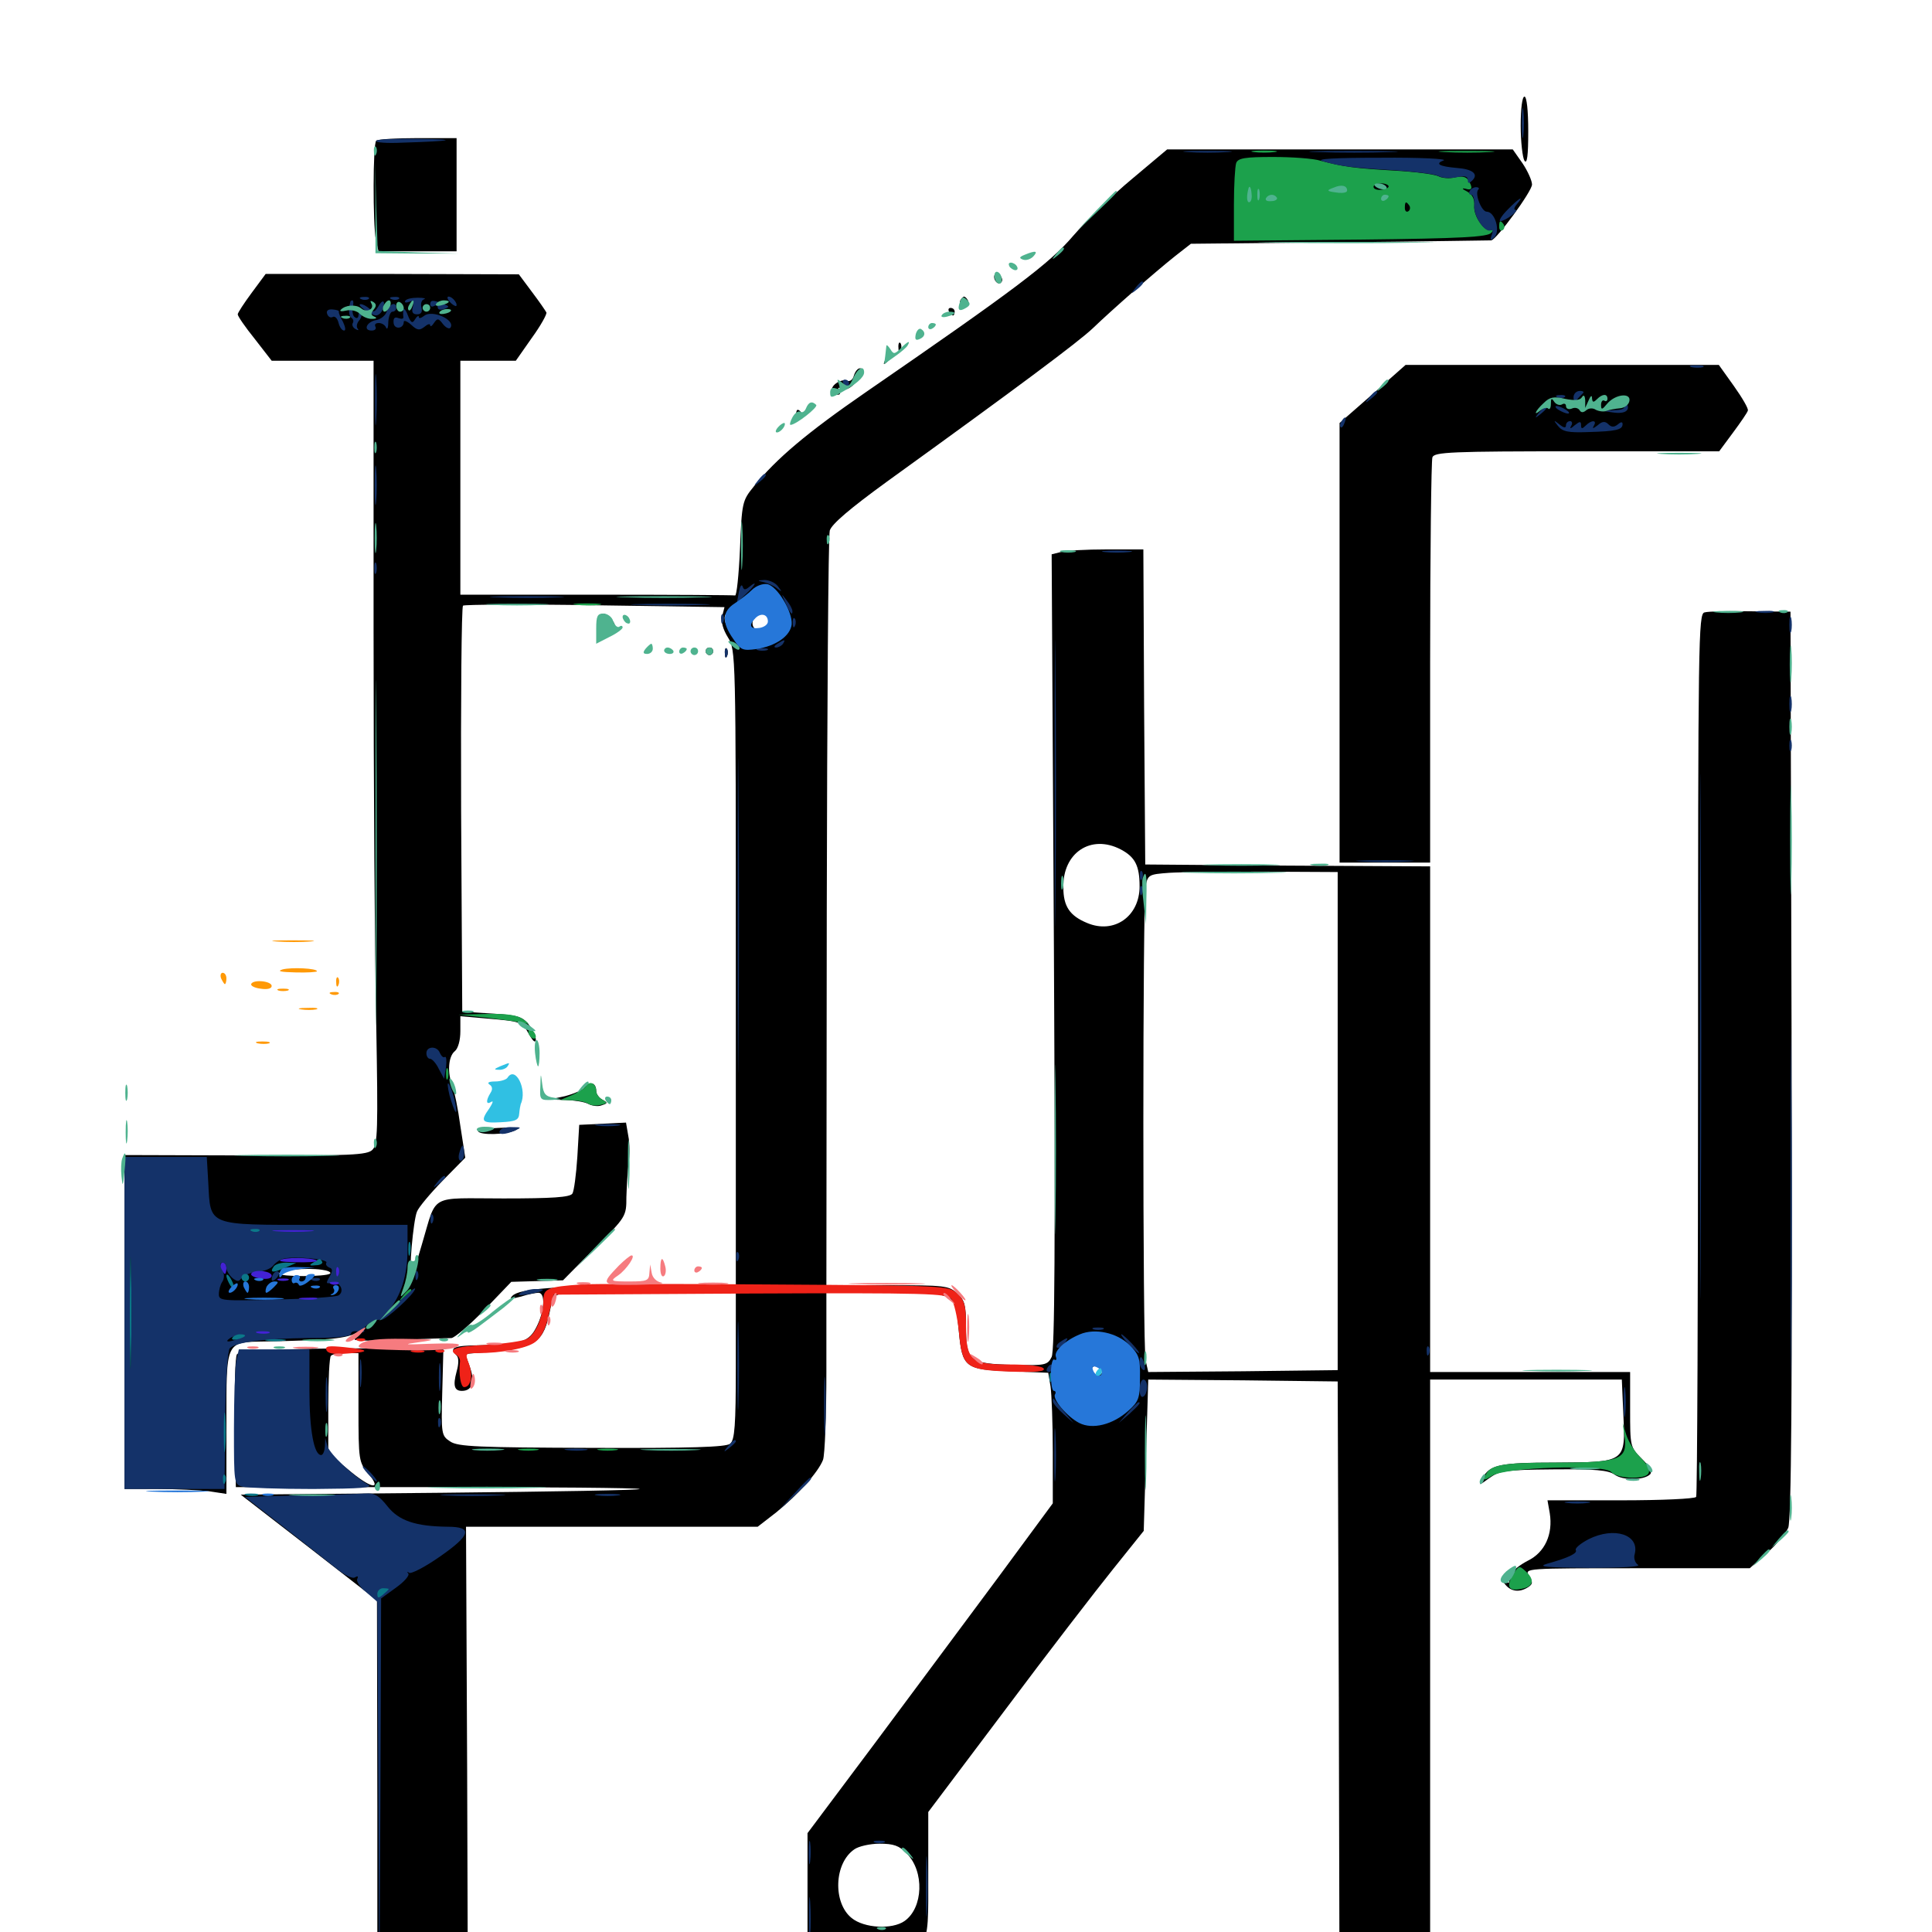 <svg xmlns="http://www.w3.org/2000/svg" viewBox="0 -1000 1000 1000">
	<path fill="#000000" d="M787.109 -934.961C787.109 -926.562 788.086 -918.359 789.062 -916.797C790.43 -914.844 791.016 -919.531 791.016 -932.031C791.016 -942.773 790.234 -950 789.062 -950C787.891 -950 787.109 -943.75 787.109 -934.961ZM194.727 -927.148C192.969 -925.586 192.969 -884.18 194.531 -875.977L195.898 -869.922H216.016H236.328V-899.219V-928.516H216.211C205.078 -928.516 195.312 -927.93 194.727 -927.148ZM585.742 -907.227C575.586 -898.828 562.109 -885.547 555.469 -877.93C543.555 -863.867 524.805 -849.805 448.242 -797.07C417.383 -775.781 401.953 -762.695 390.039 -748.047C384.18 -740.82 383.984 -739.844 383.008 -715.82C382.422 -702.344 381.25 -691.406 380.469 -691.797C379.492 -691.992 347.266 -692.188 308.594 -692.188H238.281V-752.734V-813.281H252.734H266.992L275.195 -825C279.883 -831.445 283.203 -837.5 282.812 -838.281C282.422 -839.062 279.102 -843.945 275.391 -848.828L268.555 -858.008L203.125 -858.203H137.5L130.273 -848.438C126.367 -843.164 123.047 -838.086 123.047 -837.305C123.047 -836.328 126.953 -830.664 131.836 -824.609L140.625 -813.281H166.992H193.359V-673.242C193.359 -596.094 193.945 -504.883 194.727 -470.508C195.703 -414.844 195.508 -407.617 192.773 -404.883C190.039 -402.148 181.836 -401.758 127.148 -401.953L64.453 -402.148V-315.82V-229.297H81.836C91.211 -229.297 103.125 -228.711 108.203 -228.125L117.188 -226.758V-263.086C117.188 -306.445 116.602 -305.273 137.305 -305.664C170.117 -306.25 179.688 -307.227 184.961 -310.352C188.477 -312.5 189.258 -312.695 187.109 -310.742C185.156 -309.18 183.594 -307.422 183.594 -306.641C183.594 -306.055 194.141 -305.859 207.031 -306.445C219.922 -307.031 231.836 -307.422 233.594 -307.422C235.156 -307.422 242.773 -313.867 250.586 -321.875L264.648 -336.523L278.125 -336.914L291.406 -337.305L307.812 -353.906C324.023 -370.117 324.219 -370.312 324.219 -380.469C324.414 -385.938 324.805 -393.75 325.391 -397.852C325.977 -402.148 325.977 -408.398 325.195 -412.109L324.023 -418.945L311.914 -418.359L299.805 -417.773L298.828 -401.172C298.242 -391.992 297.07 -383.398 296.289 -382.227C295.117 -380.273 285.742 -379.688 260.547 -379.688C221.484 -379.688 226.367 -382.617 218.359 -355.859C216.016 -347.461 213.477 -340.625 212.891 -340.625C211.523 -340.625 213.867 -368.164 215.82 -372.852C216.602 -375 222.656 -382.227 229.102 -388.867L240.82 -400.781L238.281 -417.188C237.109 -425.977 235.156 -435.352 234.18 -437.891C231.445 -444.727 232.031 -453.125 235.352 -455.859C237.109 -457.227 238.281 -461.523 238.281 -466.211V-474.023L251.562 -472.852C269.727 -471.289 270.117 -471.289 273.828 -464.648C275.977 -460.938 277.148 -459.961 277.344 -461.914C277.344 -463.672 275.586 -467.188 273.633 -469.727C270.508 -473.828 267.578 -474.609 254.492 -475.391L239.258 -476.367L238.672 -580.664C238.477 -638.086 238.867 -685.742 239.648 -686.523C240.625 -687.109 271.289 -687.305 308.008 -686.719L375 -685.742L373.828 -681.25C373.047 -678.32 374.219 -674.219 376.758 -670.117C380.859 -663.477 380.859 -662.695 380.859 -499.023V-334.766L335.547 -334.57C287.109 -334.375 268.945 -333.008 265.234 -329.297C263.477 -327.539 264.453 -327.539 269.727 -328.906C273.242 -330.078 277.539 -330.859 278.711 -330.859C282.422 -330.859 281.836 -321.289 277.734 -313.281C273.828 -305.469 269.922 -304.102 248.633 -303.711C234.766 -303.516 232.227 -302.539 236.328 -298.438C237.5 -297.266 237.5 -294.141 236.328 -290.039C234.375 -282.812 235.156 -280.078 239.062 -280.078C244.336 -280.078 245.898 -284.57 243.359 -291.992L240.82 -299.219L255.273 -300.391C277.539 -302.539 281.445 -305.273 284.766 -322.07C286.328 -329.688 286.523 -329.883 295.898 -331.445C301.367 -332.227 311.328 -332.422 318.359 -332.031C325.391 -331.445 342.188 -331.055 356.055 -330.859H380.859V-292.969C380.859 -262.109 380.273 -254.688 377.93 -252.734C375.781 -250.977 357.812 -250.391 306.25 -250.586C247.656 -250.781 236.914 -251.172 233.008 -253.906C228.516 -256.836 228.32 -257.617 228.906 -279.297L229.492 -301.562L206.055 -301.953C158.398 -302.539 124.023 -301.172 122.656 -299.023C121.68 -297.656 121.289 -281.836 121.68 -263.477L122.07 -230.273H225.586C282.617 -230.273 330.078 -229.883 331.055 -229.297C332.227 -228.711 286.133 -227.93 228.906 -227.344L124.609 -226.367L159.961 -199.023L195.117 -171.68L195.312 -64.844V42.188H218.75H242.188L241.797 -83.789L241.211 -209.766H316.797H392.188L401.758 -217.188C413.086 -226.367 423.438 -237.891 425.977 -244.336C426.953 -246.875 427.734 -267.578 427.734 -290.039V-330.859H458.789C495.117 -330.859 494.336 -331.25 496.289 -310.938C498.047 -292.188 499.414 -291.016 523.242 -290.234L542.578 -289.453L543.75 -282.422C544.336 -278.32 544.922 -263.281 544.922 -248.438V-221.875L516.992 -183.984C501.562 -163.281 473.047 -124.805 453.516 -98.633L417.969 -51.172V-20.117V10.938H446.094C482.227 10.938 480.469 13.086 480.469 -30.273V-62.109L520.312 -115.039C542.188 -144.336 567.383 -176.953 576.172 -187.891L591.992 -207.617L593.164 -246.875L594.336 -285.938L643.359 -285.547L692.383 -284.961L692.969 -121.484L693.359 42.188H716.797H740.234V-121.875V-285.938H789.844H839.453L840.234 -267.969C841.406 -242.969 841.602 -243.164 805.078 -242.969C776.172 -242.969 771.094 -241.797 767.383 -234.961C765.234 -230.859 765.234 -230.859 770.898 -234.961C775.977 -238.672 779.297 -239.258 803.906 -239.453C825.781 -239.648 832.422 -239.062 835.742 -236.719C840.039 -233.594 850.977 -233.789 854.102 -236.914C855.273 -238.086 853.711 -241.211 849.805 -244.922C843.75 -250.977 843.75 -251.367 843.75 -270.508V-289.844H791.992H740.234V-420.703V-551.562L666.602 -551.953L592.773 -552.539L592.188 -634.18L591.797 -715.625H572.656C562.305 -715.625 551.562 -715.039 549.023 -714.258L544.336 -713.086L545.508 -507.617C546.289 -353.906 545.898 -300.977 544.336 -297.656C542.188 -293.359 541.016 -293.164 524.414 -293.555C501.758 -294.141 500 -295.508 500 -313.281C500 -324.414 499.414 -326.953 495.508 -330.469C491.211 -334.57 489.062 -334.766 459.375 -334.766H427.734L427.93 -527.734C428.125 -633.789 428.711 -722.656 429.492 -725.391C430.469 -728.711 439.844 -736.719 459.18 -750.781C527.93 -800.391 558.203 -823.047 565.625 -830.078C575.586 -839.648 598.047 -859.375 608.398 -867.578L616.406 -873.828L693.359 -874.609C735.742 -875 771.094 -875.586 771.875 -875.586C774.609 -875.977 792.969 -900.977 792.969 -904.492C792.969 -906.445 790.82 -911.328 788.086 -915.43L783.008 -922.656H693.555H604.102ZM647.266 -898.242C647.852 -896.68 647.461 -895.312 646.484 -895.312C645.312 -895.312 644.531 -896.68 644.531 -898.242C644.531 -899.805 644.922 -901.172 645.312 -901.172C645.703 -901.172 646.484 -899.805 647.266 -898.242ZM660.156 -897.266C660.156 -896.289 659.18 -895.312 658.008 -895.312C657.031 -895.312 656.641 -896.289 657.227 -897.266C657.812 -898.438 658.789 -899.219 659.375 -899.219C659.766 -899.219 660.156 -898.438 660.156 -897.266ZM177.734 -842.578C173.633 -845.312 169.922 -844.922 169.922 -841.992C169.922 -839.648 173.242 -839.258 179.688 -840.43C180.273 -840.625 179.297 -841.602 177.734 -842.578ZM195.312 -842.383C195.312 -844.727 185.156 -845.508 183.008 -843.359C181.445 -841.602 183.203 -838.672 185.742 -838.672C186.914 -838.672 187.109 -839.648 186.523 -840.625C185.742 -841.992 186.914 -842.383 190.234 -841.406C193.359 -840.625 195.312 -841.016 195.312 -842.383ZM207.812 -841.602C207.031 -843.164 205.859 -844.531 204.883 -844.531C204.102 -844.531 203.711 -843.164 204.297 -841.602C205.078 -840.039 206.25 -838.672 207.227 -838.672C208.008 -838.672 208.398 -840.039 207.812 -841.602ZM214.844 -843.75C214.844 -844.141 214.062 -844.531 212.891 -844.531C211.914 -844.531 210.938 -843.555 210.938 -842.383C210.938 -841.406 211.914 -841.016 212.891 -841.602C214.062 -842.188 214.844 -843.164 214.844 -843.75ZM222.656 -842.188C222.656 -843.555 221.094 -844.531 219.336 -844.531C216.602 -844.531 216.992 -843.75 220.703 -841.211C224.023 -838.867 225.586 -838.672 226.172 -840.234C226.562 -841.602 228.32 -842.578 229.883 -842.578C232.422 -842.578 232.422 -842.188 230.273 -839.258C227.93 -836.523 227.93 -836.133 230.469 -837.109C232.031 -837.5 233.594 -839.453 233.984 -841.211C234.766 -845.117 228.516 -845.703 225 -842.188C223.242 -840.43 222.656 -840.43 222.656 -842.188ZM378.32 -682.031C377.93 -680.664 378.32 -677.344 379.102 -674.609C380.859 -669.922 380.664 -669.922 377.93 -673.438C374.805 -677.539 374.219 -681.055 376.367 -683.008C378.32 -685.156 379.297 -684.57 378.32 -682.031ZM398.438 -679.688C398.438 -675.977 393.945 -672.656 391.016 -674.414C389.648 -675.195 389.062 -677.344 389.844 -679.102C391.211 -683.008 398.438 -683.594 398.438 -679.688ZM580.078 -560.352C587.5 -556.445 589.844 -551.953 589.844 -541.211C589.844 -525.586 576.562 -516.406 562.695 -522.266C553.711 -525.977 550.391 -530.859 550.391 -540.625C550 -558.594 564.648 -568.359 580.078 -560.352ZM692.383 -419.727V-290.82L643.359 -290.234L594.336 -289.844L592.969 -295.898C591.406 -303.906 591.406 -533.594 592.969 -541.406C594.141 -547.266 594.727 -547.461 605.273 -548.242C611.328 -548.633 633.398 -548.828 654.297 -548.828L692.383 -548.633ZM170.898 -340.82C168.945 -339.062 144.531 -339.062 144.531 -340.82C144.531 -342.578 158.594 -343.945 166.602 -342.773C169.531 -342.383 171.484 -341.602 170.898 -340.82ZM123.047 -333.789C120.898 -331.25 120.312 -331.25 117.969 -334.18C116.602 -336.133 115.234 -336.719 115.234 -335.352C115.234 -334.18 114.648 -331.641 113.867 -329.883C112.695 -326.758 114.844 -326.562 140.82 -327.93C156.25 -328.516 170.508 -329.688 172.461 -330.078C176.367 -331.25 176.953 -333.984 173.438 -334.375C172.07 -334.57 167.578 -335.352 163.281 -335.938C158.008 -336.914 156.055 -336.523 157.031 -334.961C157.812 -333.789 157.422 -332.812 156.445 -332.812C155.273 -332.812 154.297 -333.789 154.297 -334.766C154.297 -335.938 152.93 -336.719 151.367 -336.719C149.805 -336.719 148.438 -335.547 148.438 -334.375C148.438 -332.617 147.656 -332.812 146.484 -334.766C145.117 -336.914 144.531 -336.914 144.531 -335.156C144.531 -333.789 143.75 -333.203 142.578 -333.789C141.602 -334.375 140.625 -333.984 140.625 -333.008C140.625 -331.836 139.844 -330.859 138.672 -330.859C137.695 -330.859 136.719 -332.227 136.719 -333.789C136.719 -337.695 126.367 -337.695 123.047 -333.789ZM185.547 -271.484C185.547 -243.945 185.742 -243.164 190.625 -237.305C198.242 -228.125 191.797 -229.492 179.883 -239.648L169.922 -247.852V-272.461C169.922 -285.938 170.508 -297.656 171.289 -298.242C171.875 -299.023 175.391 -299.609 179.102 -299.609H185.547ZM570.312 -289.648C570.312 -288.672 568.945 -287.891 567.383 -287.891C564.453 -287.891 563.477 -290.234 565.625 -292.383C567.188 -293.945 570.312 -292.188 570.312 -289.648ZM469.336 -40.625C478.516 -31.445 477.93 -12.5 468.164 -5.664C461.719 -1.172 447.266 -1.953 440.82 -7.227C431.055 -15.039 431.641 -35.547 442.188 -42.773C444.336 -44.336 450.195 -45.703 455.273 -45.703C462.5 -45.703 465.43 -44.727 469.336 -40.625ZM514.844 -855.273C515.625 -853.711 516.797 -852.93 517.773 -853.516C519.922 -854.688 518.164 -858.203 515.625 -858.203C514.648 -858.203 514.258 -856.836 514.844 -855.273ZM497.07 -844.531C496.484 -843.555 497.266 -842.578 499.023 -842.578C500.781 -842.578 501.562 -843.555 500.977 -844.531C500.391 -845.703 499.414 -846.484 499.023 -846.484C498.633 -846.484 497.656 -845.703 497.07 -844.531ZM491.211 -838.672C491.797 -837.695 492.773 -836.719 493.359 -836.719C493.75 -836.719 494.141 -837.695 494.141 -838.672C494.141 -839.844 493.164 -840.625 491.992 -840.625C491.016 -840.625 490.625 -839.844 491.211 -838.672ZM465.039 -819.922C465.039 -817.773 465.625 -817.188 466.211 -818.75C466.797 -820.117 466.602 -821.875 466.016 -822.461C465.43 -823.242 464.844 -822.07 465.039 -819.922ZM458.203 -813.867C457.031 -811.133 457.227 -810.938 459.18 -812.695C460.547 -814.062 461.133 -815.625 460.547 -816.211C459.961 -816.797 458.789 -815.82 458.203 -813.867ZM710.547 -796.094L693.359 -781.055V-667.383V-553.516H716.797H740.234V-656.836C740.234 -713.672 740.82 -761.523 741.406 -763.281C742.383 -766.016 750.977 -766.406 816.211 -766.406H889.844L897.07 -776.172C900.977 -781.445 904.492 -786.523 904.688 -787.5C905.078 -788.477 901.758 -794.141 897.461 -800.195L889.648 -811.133H808.594H727.539ZM804.883 -793.75C803.906 -793.75 801.758 -794.141 800.391 -794.727C796.875 -796.094 794.922 -794.141 795.117 -789.062C795.117 -785.352 795.312 -785.352 796.68 -788.477C798.242 -792.578 800.781 -793.164 802.734 -789.844C803.711 -788.281 804.492 -788.477 805.273 -790.625C806.055 -792.383 805.664 -793.75 804.883 -793.75ZM814.453 -791.406C814.453 -793.75 813.672 -795.703 812.695 -795.703C810.547 -795.703 808.008 -789.648 809.57 -788.281C810.156 -787.695 810.547 -788.477 810.547 -790.039C810.547 -792.188 810.938 -792.188 812.5 -789.844C814.062 -787.5 814.453 -787.695 814.453 -791.406ZM820.312 -791.797C820.312 -793.945 819.531 -795.703 818.359 -795.703C817.383 -795.703 816.406 -793.945 816.406 -791.797C816.406 -789.648 817.383 -787.891 818.359 -787.891C819.531 -787.891 820.312 -789.648 820.312 -791.797ZM830.078 -791.797C830.078 -793.945 828.906 -795.703 827.539 -795.703C824.023 -795.703 822.266 -793.75 822.266 -790.039C822.461 -787.5 823.047 -787.695 825.586 -790.82C828.125 -793.945 828.516 -794.141 827.539 -791.406C826.758 -789.453 827.148 -787.891 828.125 -787.891C829.297 -787.891 830.078 -789.648 830.078 -791.797ZM835.938 -794.336C835.938 -795.117 835.156 -795.703 833.984 -795.703C833.008 -795.703 832.031 -793.75 832.031 -791.406C832.031 -787.695 832.422 -787.5 833.984 -789.844C834.961 -791.406 835.938 -793.359 835.938 -794.336ZM842.773 -790.039C843.555 -791.211 843.555 -792.578 842.969 -793.164C842.383 -793.945 841.797 -793.359 841.797 -792.188C841.797 -791.016 840.234 -789.648 838.477 -789.258C835.352 -788.477 835.352 -788.281 838.281 -788.086C840.039 -788.086 842.188 -788.867 842.773 -790.039ZM441.992 -805.664C441.406 -803.32 439.844 -802.344 438.281 -802.93C434.961 -804.102 429.297 -800 430.859 -797.461C431.445 -796.484 432.812 -795.703 433.789 -795.703C434.961 -795.703 435.156 -796.68 434.375 -798.047C433.594 -799.414 433.789 -799.609 435.352 -798.828C437.891 -797.07 442.578 -800.391 445.508 -805.859C446.875 -808.203 446.68 -809.375 445.117 -809.375C443.945 -809.375 442.578 -807.617 441.992 -805.664ZM412.109 -785.938C412.109 -784.961 413.086 -783.984 414.258 -783.984C415.234 -783.984 415.625 -784.961 415.039 -785.938C414.453 -787.109 413.477 -787.891 412.891 -787.891C412.5 -787.891 412.109 -787.109 412.109 -785.938ZM882.227 -683.008C879.102 -682.227 878.906 -670.117 878.906 -454.688C878.906 -329.492 878.516 -226.172 877.93 -225.195C877.148 -224.219 860.156 -223.438 838.867 -223.438H800.977L802.148 -216.797C803.906 -205.859 799.609 -196.484 790.82 -192.188C786.719 -190.039 783.203 -187.305 783.203 -186.133C783.203 -184.961 782.422 -184.766 781.25 -185.352C780.078 -186.133 779.883 -185.156 780.664 -183.203C781.641 -180.664 781.25 -180.273 779.102 -181.445C776.758 -183.008 776.758 -182.617 779.102 -179.883C782.031 -176.172 786.523 -175.586 791.016 -178.516C793.359 -180.078 793.555 -181.055 791.406 -184.375C789.062 -188.281 789.258 -188.281 847.461 -188.281H905.664L914.453 -196.094C919.336 -200.195 924.219 -206.25 925.586 -209.18C927.148 -213.281 927.734 -276.367 927.344 -449.023L926.758 -683.398L906.25 -683.594C894.922 -683.789 884.18 -683.594 882.227 -683.008ZM309.375 -679.492C308.008 -675.977 310.156 -672.266 312.891 -673.828C314.062 -674.609 313.867 -675.586 312.305 -676.758C310.938 -677.539 310.352 -679.102 311.328 -679.883C312.109 -680.664 314.062 -679.688 315.625 -677.734C317.188 -675.586 318.359 -674.805 318.359 -675.781C318.359 -678.125 314.258 -682.422 312.109 -682.422C311.133 -682.422 309.961 -681.055 309.375 -679.492ZM365.234 -662.891C365.234 -661.914 366.211 -660.938 367.188 -660.938C368.359 -660.938 369.141 -661.914 369.141 -662.891C369.141 -664.062 368.359 -664.844 367.188 -664.844C366.211 -664.844 365.234 -664.062 365.234 -662.891ZM375.195 -661.719C375.195 -659.57 375.781 -658.984 376.367 -660.547C376.953 -661.914 376.758 -663.672 376.172 -664.258C375.586 -665.039 375 -663.867 375.195 -661.719ZM302.734 -437.305C301.562 -435.742 296.875 -433.789 292.383 -432.617L284.18 -430.859L292.578 -430.664C297.266 -430.469 302.734 -429.688 304.688 -428.516C306.641 -427.539 309.766 -427.148 311.523 -427.93C314.648 -428.906 314.648 -429.297 311.719 -430.859C309.961 -431.836 308.594 -433.789 308.594 -435.352C308.594 -439.453 305.469 -440.625 302.734 -437.305ZM247.461 -414.453C248.633 -412.305 261.719 -412.695 266.602 -414.844C269.336 -416.211 266.992 -416.602 258.398 -416.211C251.953 -416.016 246.875 -415.234 247.461 -414.453ZM320.117 -343.164L315.43 -337.695L320.898 -342.383C325.781 -346.875 327.148 -348.438 325.586 -348.438C325.195 -348.438 322.852 -346.094 320.117 -343.164ZM488.867 29.492C488.867 35.938 489.258 38.281 489.648 34.766C490.039 31.25 490.039 25.977 489.648 23.047C489.258 20.117 488.867 23.047 488.867 29.492Z"/>
	<path fill="#ff9906" d="M143.164 -512.695C138.086 -513.086 141.797 -513.281 151.367 -513.281C161.133 -513.281 165.234 -513.086 160.742 -512.695C156.25 -512.305 148.242 -512.305 143.164 -512.695ZM146.289 -498.242C150.977 -499.414 164.062 -498.828 164.062 -497.266C164.062 -496.875 158.984 -496.484 152.93 -496.68C145.312 -496.875 143.164 -497.266 146.289 -498.242ZM114.453 -493.555C115.234 -491.992 116.016 -490.625 116.406 -490.625C116.797 -490.625 117.188 -491.992 117.188 -493.555C117.188 -495.117 116.406 -496.484 115.234 -496.484C114.258 -496.484 113.867 -495.117 114.453 -493.555ZM174.023 -491.406C174.023 -489.258 174.609 -488.672 175.195 -490.234C175.781 -491.602 175.586 -493.359 175 -493.945C174.414 -494.727 173.828 -493.555 174.023 -491.406ZM130.078 -490.82C129.492 -489.844 131.641 -488.672 134.766 -488.281C138.281 -487.695 140.625 -488.281 140.625 -489.648C140.625 -492.188 131.445 -493.164 130.078 -490.82ZM144.141 -487.305C142.773 -487.891 143.75 -488.281 146.484 -488.281C149.219 -488.281 150.195 -487.891 149.023 -487.305C147.656 -486.914 145.312 -486.914 144.141 -487.305ZM171.484 -485.352C169.922 -485.938 170.508 -486.523 172.656 -486.523C174.805 -486.719 175.977 -486.133 175.195 -485.547C174.609 -484.961 172.852 -484.766 171.484 -485.352ZM155.859 -477.539C153.32 -477.93 154.883 -478.32 159.18 -478.32C163.477 -478.516 165.43 -478.125 163.672 -477.539C161.719 -477.148 158.203 -477.148 155.859 -477.539ZM133.398 -459.961C131.445 -460.547 132.617 -460.938 135.742 -460.938C139.062 -460.938 140.43 -460.547 139.258 -459.961C137.891 -459.57 135.156 -459.57 133.398 -459.961Z"/>
	<path fill="#ef2218" d="M300.781 -335.156C283.594 -333.984 281.25 -333.008 281.25 -327.148C281.25 -318.75 277.344 -309.57 272.852 -307.031C270.703 -305.859 261.133 -304.492 251.562 -303.906C235.547 -303.125 231.445 -301.562 236.328 -298.633C237.5 -297.852 238.281 -296.289 238.086 -295.117C237.305 -288.867 238.477 -282.031 240.234 -282.031C243.75 -282.031 244.922 -288.086 242.773 -293.945C240.625 -299.414 240.82 -299.609 246.68 -299.609C259.766 -299.609 273.047 -302.148 277.148 -305.469C280.078 -307.617 282.617 -312.5 283.984 -319.336L286.523 -329.883L388.086 -330.469C479.883 -330.859 490.039 -330.469 492.383 -327.734C493.75 -325.977 495.508 -318.359 496.289 -310.938C498.047 -292.188 499.609 -291.016 522.852 -290.039C536.133 -289.648 541.016 -290.039 540.234 -291.602C539.453 -292.969 532.227 -293.75 522.461 -293.75C502.344 -293.75 500 -295.898 500 -314.258C500 -324.219 499.219 -326.953 495.508 -330.469C491.211 -334.57 489.844 -334.57 399.414 -335.156C348.828 -335.547 304.492 -335.547 300.781 -335.156ZM185.156 -306.055C183.594 -306.641 184.18 -307.227 186.328 -307.227C188.477 -307.422 189.648 -306.836 188.867 -306.25C188.281 -305.664 186.523 -305.469 185.156 -306.055ZM168.945 -301.172C169.727 -299.414 172.852 -298.828 179.883 -299.414C191.992 -300.195 191.406 -301.367 178.125 -302.734C170.117 -303.516 168.164 -303.32 168.945 -301.172ZM213.477 -300.195C211.523 -300.781 212.695 -301.172 215.82 -301.172C219.141 -301.172 220.508 -300.781 219.336 -300.195C217.969 -299.805 215.234 -299.805 213.477 -300.195ZM226.172 -300.195C224.609 -300.781 225.195 -301.367 227.344 -301.367C229.492 -301.562 230.664 -300.977 229.883 -300.391C229.297 -299.805 227.539 -299.609 226.172 -300.195Z"/>
	<path fill="#1ca14c" d="M649.023 -921.289C645.898 -921.68 648.438 -922.07 654.297 -922.07C660.156 -922.07 662.695 -921.68 659.766 -921.289C656.641 -920.898 651.953 -920.898 649.023 -921.289ZM747.656 -921.289C740.82 -921.68 745.898 -921.875 758.789 -921.875C771.68 -921.875 777.148 -921.68 771.094 -921.289C764.844 -920.898 754.297 -920.898 747.656 -921.289ZM639.844 -915.625C639.258 -913.867 638.672 -904.297 638.672 -893.945V-875.391L704.102 -875.977C756.836 -876.562 769.922 -877.344 771.875 -879.492C773.242 -881.055 773.438 -881.641 772.266 -881.055C768.945 -879.102 762.5 -887.891 763.086 -893.555C763.281 -897.07 762.109 -899.414 759.18 -900.977C756.836 -902.148 756.445 -902.734 758.398 -902.344C762.109 -901.172 762.5 -902.734 759.961 -906.836C758.789 -908.594 756.445 -908.984 753.125 -908.203C750.195 -907.422 746.289 -907.812 744.531 -908.789C742.578 -909.766 732.227 -911.133 721.484 -911.719C701.367 -912.891 695.117 -913.672 683.594 -916.797C679.883 -917.969 668.75 -918.75 658.984 -918.75C644.336 -918.75 640.82 -918.164 639.844 -915.625ZM697.266 -901.367C697.266 -903.906 694.531 -904.688 690.43 -902.93C686.133 -901.367 686.523 -900.977 692.969 -900.195C695.312 -900 697.266 -900.391 697.266 -901.367ZM718.75 -903.516C718.75 -902.734 716.992 -901.953 714.844 -901.758C712.695 -901.562 710.938 -902.148 710.938 -903.32C710.938 -904.297 712.695 -905.078 714.844 -905.078C716.992 -905.078 718.75 -904.297 718.75 -903.516ZM729.883 -901.367C730.273 -905.859 729.297 -906.25 727.93 -902.148C727.148 -900.586 727.344 -899.023 728.125 -898.438C728.906 -897.852 729.883 -899.219 729.883 -901.367ZM751.367 -897.852C751.758 -899.609 751.758 -902.344 751.367 -903.711C750.781 -904.883 750.391 -903.516 750.391 -900.195C750.391 -897.07 750.781 -895.898 751.367 -897.852ZM647.852 -899.219C647.656 -903.711 647.656 -903.516 645.898 -901.758C643.945 -899.805 644.336 -895.312 646.289 -895.312C647.461 -895.312 648.047 -897.07 647.852 -899.219ZM654.492 -897.266C653.516 -897.266 652.148 -898.828 651.758 -900.781C650.977 -903.32 650.781 -902.93 650.586 -899.805C650.391 -896.094 651.367 -895.312 656.25 -895.312C663.086 -895.312 663.672 -896.289 658.008 -899.414C655.078 -900.977 654.297 -900.977 655.078 -899.414C655.859 -898.242 655.664 -897.266 654.492 -897.266ZM718.75 -897.266C718.75 -898.438 717.969 -899.219 716.797 -899.219C715.82 -899.219 714.844 -898.438 714.844 -897.266C714.844 -896.289 715.82 -895.312 716.797 -895.312C717.969 -895.312 718.75 -896.289 718.75 -897.266ZM737.109 -896.094C735.742 -899.609 734.375 -900.195 734.375 -897.461C734.375 -896.289 735.156 -894.922 736.328 -894.336C737.5 -893.75 737.695 -894.531 737.109 -896.094ZM729.492 -893.555C730.078 -892.578 729.883 -891.211 728.906 -890.625C727.93 -890.039 727.148 -890.82 727.148 -892.383C727.148 -895.703 727.734 -896.094 729.492 -893.555ZM775.977 -882.617C775.977 -881.055 776.758 -880.273 777.734 -880.859C778.711 -881.445 778.906 -882.812 778.32 -883.789C776.562 -886.328 775.977 -885.938 775.977 -882.617ZM298.438 -686.914C294.922 -687.305 297.266 -687.695 303.711 -687.695C310.156 -687.695 313.086 -687.305 310.156 -686.914C307.227 -686.523 301.953 -686.523 298.438 -686.914ZM251.953 -473.242C259.961 -472.266 268.359 -471.094 270.508 -470.703C274.414 -469.727 274.414 -469.727 270.703 -472.461C267.969 -474.609 262.305 -475.391 252.148 -475.195L237.305 -474.805ZM273.438 -465.82C273.438 -464.844 274.414 -463.281 275.391 -462.695C276.562 -462.109 277.344 -462.305 277.344 -463.477C277.344 -464.453 276.562 -466.016 275.391 -466.602C274.414 -467.188 273.438 -466.992 273.438 -465.82ZM230.859 -444.141C230.859 -441.406 231.25 -440.43 231.836 -441.797C232.227 -442.969 232.227 -445.312 231.836 -446.68C231.25 -447.852 230.859 -446.875 230.859 -444.141ZM303.516 -438.086C302.93 -436.914 299.609 -434.766 296.094 -433.203L290.039 -430.664L295.898 -430.469C299.219 -430.469 302.93 -429.688 304.492 -428.711C305.859 -427.734 308.789 -427.539 310.938 -428.125C314.453 -428.906 314.453 -429.297 311.719 -430.859C309.961 -431.836 308.594 -433.789 308.594 -435.352C308.594 -439.062 305.273 -440.82 303.516 -438.086ZM208.789 -329.492C206.25 -326.367 206.445 -326.172 209.57 -328.711C211.328 -330.078 212.891 -331.641 212.891 -332.031C212.891 -333.594 211.328 -332.617 208.789 -329.492ZM840.82 -256.641C842.578 -244.531 838.672 -242.969 805.469 -242.969C777.148 -242.969 771.094 -241.797 768.75 -236.133C767.773 -233.594 768.164 -233.594 772.266 -236.133C778.906 -240.625 830.664 -242.188 833.984 -238.086C835.547 -236.328 839.844 -235.156 844.922 -235.156C855.078 -235.156 856.25 -238.477 848.633 -246.094C846.094 -248.633 842.969 -253.711 841.797 -257.227L839.844 -263.477ZM269.141 -249.414C266.602 -249.805 268.555 -250.195 273.438 -250.195C278.32 -250.195 280.273 -249.805 277.93 -249.414C275.391 -249.023 271.484 -249.023 269.141 -249.414ZM310.156 -249.414C307.617 -249.805 309.57 -250.195 314.453 -250.195C319.336 -250.195 321.289 -249.805 318.945 -249.414C316.406 -249.023 312.5 -249.023 310.156 -249.414ZM782.812 -184.375C779.297 -178.125 781.25 -175.977 788.867 -177.93C793.945 -179.297 794.141 -182.812 789.453 -186.914C786.328 -189.844 785.938 -189.648 782.812 -184.375Z"/>
	<path fill="#143269" d="M787.695 -936.328C787.695 -929.297 788.086 -926.562 788.477 -930.078C788.867 -933.398 788.867 -939.258 788.477 -942.773C788.086 -946.094 787.695 -943.359 787.695 -936.328ZM194.727 -927.148C195.117 -927.93 204.883 -928.32 216.406 -928.125C237.891 -927.93 234.961 -926.953 208.594 -926.172C200.391 -925.781 194.141 -926.172 194.727 -927.148ZM614.844 -921.289C609.18 -921.68 613.672 -921.875 625 -921.875C636.328 -921.875 640.82 -921.68 635.352 -921.289C629.688 -920.898 620.312 -920.898 614.844 -921.289ZM682.227 -921.289C671.68 -921.484 679.883 -921.875 700.195 -921.875C720.703 -921.875 729.297 -921.484 719.336 -921.289C709.375 -920.898 692.773 -920.898 682.227 -921.289ZM684.57 -916.602C693.75 -913.867 700.781 -913.086 721.484 -911.914C732.227 -911.133 742.383 -909.961 744.336 -908.984C746.289 -907.812 750.391 -907.617 753.711 -908.203C758.008 -909.18 759.766 -908.789 759.766 -906.836C759.766 -904.883 760.352 -904.883 762.109 -906.641C765.43 -909.961 762.109 -912.5 753.906 -913.086C744.922 -913.867 742.578 -915.234 747.266 -916.992C749.219 -917.773 734.766 -918.555 714.844 -918.359C690.625 -918.359 680.664 -917.773 684.57 -916.602ZM733.008 -915.43C734.18 -916.016 733.203 -916.406 730.469 -916.406C727.734 -916.406 726.758 -916.016 728.125 -915.43C729.297 -915.039 731.641 -915.039 733.008 -915.43ZM760.742 -901.172C760.156 -900.195 760.352 -899.219 761.523 -899.219C762.5 -899.219 763.281 -896.875 763.086 -893.945C762.5 -888.281 768.75 -879.102 771.68 -880.859C772.656 -881.445 772.852 -880.273 772.07 -878.32C771.094 -875.391 771.484 -875.195 773.438 -877.148C776.758 -880.273 773.828 -890.43 769.531 -890.43C766.797 -890.43 763.086 -900 765.234 -901.953C765.82 -902.539 765.234 -903.125 764.062 -903.125C762.891 -903.125 761.328 -902.344 760.742 -901.172ZM780.273 -891.406C777.148 -888.281 775.586 -885.547 776.562 -885.547C779.102 -885.547 786.719 -891.211 784.375 -891.406C783.398 -891.406 783.789 -892.773 785.156 -894.336C789.453 -899.414 786.133 -897.461 780.273 -891.406ZM587.695 -850.977C585.156 -847.852 585.352 -847.656 588.477 -850.195C591.602 -852.734 592.578 -854.297 591.016 -854.297C590.625 -854.297 589.062 -852.734 587.695 -850.977ZM187.109 -845.117C185.547 -845.703 186.133 -846.289 188.281 -846.289C190.43 -846.484 191.602 -845.898 190.82 -845.312C190.234 -844.727 188.477 -844.531 187.109 -845.117ZM202.734 -845.117C201.172 -845.703 201.758 -846.289 203.906 -846.289C206.055 -846.484 207.227 -845.898 206.445 -845.312C205.859 -844.727 204.102 -844.531 202.734 -845.117ZM209.766 -844.336C209.18 -843.359 210.156 -843.164 211.719 -843.75C213.672 -844.531 214.258 -843.75 213.672 -841.016C212.891 -838.477 213.672 -837.305 215.82 -837.305C217.969 -837.305 218.75 -838.477 218.164 -840.82C217.578 -842.773 218.164 -844.727 219.531 -845.117C220.703 -845.508 219.336 -845.898 216.211 -845.898C213.281 -845.898 210.352 -845.312 209.766 -844.336ZM232.812 -843.75C234.18 -842.188 235.742 -841.406 236.133 -841.602C237.109 -842.773 234.18 -846.484 232.227 -846.484C231.25 -846.484 231.445 -845.312 232.812 -843.75ZM181.445 -844.141C180.273 -840.039 180.469 -836.523 181.836 -835.547C182.812 -834.961 183.203 -833.789 182.617 -832.812C182.031 -831.836 182.617 -830.469 183.984 -829.688C185.352 -828.906 185.938 -828.906 185.156 -829.883C184.375 -830.664 184.57 -832.617 185.938 -834.18C187.109 -835.547 187.5 -837.305 186.719 -838.086C186.133 -838.672 185.547 -838.281 185.547 -836.914C185.547 -835.547 184.766 -834.961 183.789 -835.742C182.617 -836.328 182.227 -838.477 182.617 -840.625C183.008 -842.773 183.008 -844.531 182.422 -844.531C182.031 -844.531 181.641 -844.336 181.445 -844.141ZM195.703 -841.211C193.945 -838.477 193.164 -838.086 191.211 -840.234C189.844 -841.406 187.891 -842.578 186.719 -842.578C183.984 -842.578 191.797 -836.914 194.531 -836.719C195.898 -836.719 197.461 -838.086 198.047 -839.844C199.805 -844.531 198.047 -845.508 195.703 -841.211ZM222.656 -842.383C222.656 -841.406 223.633 -841.016 224.609 -841.602C225.781 -842.188 226.562 -841.992 226.562 -840.82C226.562 -839.648 228.125 -839.453 229.883 -840.039C232.812 -841.211 232.812 -841.406 229.297 -842.773C224.023 -844.922 222.656 -844.727 222.656 -842.383ZM200.195 -838.867C199.609 -836.719 197.07 -834.766 194.922 -834.375C189.844 -833.594 187.695 -828.906 192.383 -828.906C194.141 -828.906 194.922 -829.883 194.336 -830.859C193.75 -832.031 194.336 -832.812 196.094 -832.812C197.656 -832.812 199.414 -831.641 199.805 -830.469C200.391 -829.102 200.977 -830.273 200.977 -833.398C201.172 -836.328 202.148 -838.672 203.125 -838.672C204.297 -838.672 205.078 -839.648 205.078 -840.625C205.078 -844.141 201.562 -842.773 200.195 -838.867ZM169.336 -837.5C169.922 -835.938 171.094 -835.352 172.266 -835.938C173.242 -836.523 174.609 -835.352 175.195 -833.008C175.781 -830.664 176.953 -828.906 178.125 -828.906C179.102 -828.906 178.711 -830.859 177.539 -833.398C176.172 -835.742 175.195 -838.086 175.391 -838.672C175.586 -839.258 174.219 -839.648 172.07 -839.844C169.727 -840.039 168.75 -839.062 169.336 -837.5ZM208.789 -839.648C208.594 -838.672 208.594 -836.914 208.789 -835.938C208.984 -834.961 207.812 -834.766 206.25 -835.352C204.297 -836.133 203.516 -835.352 203.711 -833.008C203.906 -829.297 208.984 -829.688 208.984 -833.398C208.984 -834.375 210.742 -833.789 212.891 -831.836C216.016 -828.906 217.188 -828.906 219.727 -830.859C221.289 -832.227 222.656 -832.617 222.656 -831.641C222.656 -830.664 223.633 -831.25 224.609 -832.812C226.367 -835.352 226.953 -835.352 229.297 -832.227C230.859 -830.273 232.617 -829.492 233.203 -830.469C235.742 -834.57 223.438 -839.844 219.531 -836.523C217.969 -835.352 216.797 -834.961 216.797 -835.938C216.797 -836.914 215.82 -836.328 214.844 -834.766C213.477 -832.422 212.695 -832.812 211.133 -836.719C210.156 -839.453 208.984 -840.82 208.789 -839.648ZM222.656 -835.938C222.656 -837.5 221.094 -836.523 218.555 -833.398C216.016 -830.273 216.211 -830.078 219.336 -832.617C221.094 -833.984 222.656 -835.547 222.656 -835.938ZM194.141 -792.773C194.141 -781.055 194.336 -776.367 194.727 -782.617C195.117 -788.867 195.117 -798.438 194.727 -804.102C194.336 -809.766 194.141 -804.688 194.141 -792.773ZM875.586 -809.961C873.633 -810.547 874.805 -810.938 877.93 -810.938C881.25 -810.938 882.617 -810.547 881.445 -809.961C880.078 -809.57 877.344 -809.57 875.586 -809.961ZM436.523 -801.562C437.109 -800.586 438.086 -799.609 438.672 -799.609C439.062 -799.609 439.453 -800.586 439.453 -801.562C439.453 -802.734 438.477 -803.516 437.305 -803.516C436.328 -803.516 435.938 -802.734 436.523 -801.562ZM708.789 -794.336C706.25 -791.211 706.445 -791.016 709.57 -793.555C711.328 -794.922 712.891 -796.484 712.891 -796.875C712.891 -798.438 711.328 -797.461 708.789 -794.336ZM814.453 -794.336C814.453 -792.383 815.234 -791.602 816.016 -792.773C816.797 -793.945 818.164 -795.312 819.141 -796.289C820.117 -797.07 819.531 -797.656 817.773 -797.656C815.82 -797.656 814.453 -796.094 814.453 -794.336ZM806.25 -794.336C804.688 -794.922 805.273 -795.508 807.422 -795.508C809.57 -795.703 810.742 -795.117 809.961 -794.531C809.375 -793.945 807.617 -793.75 806.25 -794.336ZM840.625 -791.406C841.406 -788.477 840.43 -787.891 835.352 -787.695C829.102 -787.305 829.102 -787.305 834.766 -786.523C841.406 -785.547 844.336 -787.695 841.602 -791.797C839.844 -794.336 839.648 -794.141 840.625 -791.406ZM796.68 -786.523C794.141 -783.398 794.336 -783.203 797.461 -785.742C800.586 -788.281 801.562 -789.844 800 -789.844C799.609 -789.844 798.047 -788.281 796.68 -786.523ZM806.641 -787.891C808.203 -786.914 810.547 -785.938 811.523 -785.938C812.695 -785.938 812.109 -786.914 810.547 -787.891C808.984 -788.867 806.836 -789.844 805.664 -789.844C804.688 -789.844 805.078 -788.867 806.641 -787.891ZM694.336 -781.836C693.555 -780.664 693.359 -779.492 693.945 -778.906C694.336 -778.32 695.312 -779.297 695.898 -781.055C697.266 -784.375 696.094 -784.961 694.336 -781.836ZM806.445 -779.492C808.789 -776.562 811.719 -775.977 822.07 -776.367C836.523 -776.758 839.844 -777.539 839.844 -780.469C839.844 -781.836 838.867 -781.641 837.305 -780.273C835.352 -778.711 833.984 -778.906 832.422 -780.469C830.859 -782.031 829.297 -782.031 826.953 -779.883C824.609 -778.125 824.023 -777.93 825 -779.688C826.758 -782.617 823.828 -782.812 820.703 -779.688C818.945 -777.93 818.359 -777.93 818.359 -779.883C818.359 -782.031 817.773 -782.031 815.039 -779.883C812.891 -777.93 812.305 -777.93 813.281 -779.688C814.062 -780.859 813.672 -782.031 812.695 -782.031C811.523 -782.031 810.547 -781.055 810.547 -779.883C810.547 -778.32 809.375 -778.516 807.227 -780.273C804.102 -782.812 803.906 -782.617 806.445 -779.492ZM193.945 -748.828C193.945 -739.648 194.336 -735.938 194.727 -740.625C195.117 -745.117 195.117 -752.539 194.727 -757.227C194.336 -761.719 193.945 -758.008 193.945 -748.828ZM392.383 -751.367C389.844 -748.242 390.039 -748.047 393.164 -750.586C396.289 -753.125 397.266 -754.688 395.703 -754.688C395.312 -754.688 393.75 -753.125 392.383 -751.367ZM571.875 -714.258C568.359 -714.648 571.094 -715.039 578.125 -715.039C585.156 -715.039 587.891 -714.648 584.57 -714.258C581.055 -713.867 575.195 -713.867 571.875 -714.258ZM545.898 -594.531C545.898 -528.516 546.094 -501.367 546.289 -534.57C546.68 -567.578 546.68 -621.484 546.289 -654.688C546.094 -687.695 545.898 -660.547 545.898 -594.531ZM193.75 -705.859C193.75 -703.125 194.141 -702.148 194.727 -703.516C195.117 -704.688 195.117 -707.031 194.727 -708.398C194.141 -709.57 193.75 -708.594 193.75 -705.859ZM395.508 -698.633C397.656 -698.047 400.781 -696.68 402.344 -695.312C404.883 -693.359 404.883 -693.555 402.539 -696.68C401.172 -698.438 398.047 -699.805 395.703 -699.805C391.797 -699.609 391.797 -699.414 395.508 -698.633ZM382.422 -693.555L381.445 -688.086L385.938 -692.383C391.016 -697.07 392.383 -700 387.891 -696.289C385.742 -694.531 384.961 -694.531 384.375 -696.484C383.789 -697.852 383.008 -696.484 382.422 -693.555ZM257.422 -690.82C248.438 -691.016 255.273 -691.406 272.461 -691.406C289.648 -691.406 296.875 -691.016 288.672 -690.82C280.469 -690.43 266.406 -690.43 257.422 -690.82ZM406.445 -688.281C409.18 -682.227 410.156 -681.25 410.156 -683.594C410.156 -684.766 408.789 -687.305 407.031 -689.453C404.297 -692.969 404.297 -692.969 406.445 -688.281ZM330.664 -686.914C321.289 -687.109 328.516 -687.5 346.68 -687.5C365.039 -687.5 372.656 -687.109 363.867 -686.914C355.078 -686.523 340.039 -686.523 330.664 -686.914ZM909.766 -683.008C907.227 -683.398 908.789 -683.789 913.086 -683.789C917.383 -683.984 919.336 -683.594 917.578 -683.008C915.625 -682.617 912.109 -682.617 909.766 -683.008ZM373.242 -679.297C373.242 -677.148 373.828 -676.562 374.414 -678.125C375 -679.492 374.805 -681.25 374.219 -681.836C373.633 -682.617 373.047 -681.445 373.242 -679.297ZM879.883 -463.672C879.883 -342.773 880.078 -293.359 880.273 -353.711C880.664 -414.258 880.664 -513.086 880.273 -573.438C880.078 -633.984 879.883 -584.57 879.883 -463.672ZM926.172 -676.562C926.172 -672.852 926.562 -671.289 927.148 -673.242C927.539 -675 927.539 -678.125 927.148 -680.078C926.562 -681.836 926.172 -680.273 926.172 -676.562ZM410.352 -677.344C410.352 -675.195 410.938 -674.609 411.523 -676.172C412.109 -677.539 411.914 -679.297 411.328 -679.883C410.742 -680.664 410.156 -679.492 410.352 -677.344ZM402.344 -666.797C400.586 -665.625 400.391 -664.844 401.758 -664.844C402.93 -664.844 404.688 -665.82 405.273 -666.797C406.836 -669.141 406.055 -669.141 402.344 -666.797ZM375.195 -661.719C375.195 -659.57 375.781 -658.984 376.367 -660.547C376.953 -661.914 376.758 -663.672 376.172 -664.258C375.586 -665.039 375 -663.867 375.195 -661.719ZM392.188 -663.477C390.82 -664.062 391.797 -664.453 394.531 -664.453C397.266 -664.453 398.242 -664.062 397.07 -663.477C395.703 -663.086 393.359 -663.086 392.188 -663.477ZM381.836 -526.172C381.836 -453.711 382.031 -424.023 382.227 -460.156C382.617 -496.484 382.617 -555.859 382.227 -591.992C382.031 -628.32 381.836 -598.633 381.836 -526.172ZM926.172 -635.547C926.172 -631.836 926.562 -630.273 927.148 -632.227C927.539 -633.984 927.539 -637.109 927.148 -639.062C926.562 -640.82 926.172 -639.258 926.172 -635.547ZM926.172 -614.062C926.172 -611.328 926.562 -610.352 927.148 -611.719C927.539 -612.891 927.539 -615.234 927.148 -616.602C926.562 -617.773 926.172 -616.797 926.172 -614.062ZM704.688 -554.102C697.852 -554.492 703.32 -554.688 716.797 -554.688C730.273 -554.688 735.742 -554.492 729.102 -554.102C722.266 -553.711 711.328 -553.711 704.688 -554.102ZM590.039 -546.484C590.039 -544.336 590.625 -543.75 591.211 -545.312C591.797 -546.68 591.602 -548.438 591.016 -549.023C590.43 -549.805 589.844 -548.633 590.039 -546.484ZM590.039 -538.672C590.039 -536.523 590.625 -535.938 591.211 -537.5C591.797 -538.867 591.602 -540.625 591.016 -541.211C590.43 -541.992 589.844 -540.82 590.039 -538.672ZM926.758 -374.805C926.758 -294.336 926.953 -260.938 927.148 -300.977C927.539 -340.82 927.539 -406.836 927.148 -447.461C926.953 -488.086 926.758 -455.469 926.758 -374.805ZM220.703 -454.883C220.703 -453.32 221.484 -451.953 222.656 -451.953C223.633 -451.953 225.781 -449.609 227.148 -446.68L229.883 -441.602L230.859 -447.656C231.25 -450.977 231.055 -453.32 230.273 -452.93C229.492 -452.344 228.516 -453.32 227.734 -454.883C226.367 -458.789 220.703 -458.594 220.703 -454.883ZM232.617 -433.203C233.789 -429.102 235.156 -425.195 235.742 -424.609C237.5 -422.852 233.984 -437.305 232.227 -439.062C231.445 -440.039 231.641 -437.5 232.617 -433.203ZM309.18 -417.383C306.055 -417.773 308.594 -418.164 314.453 -418.164C320.312 -418.164 322.852 -417.773 319.922 -417.383C316.797 -416.992 312.109 -416.992 309.18 -417.383ZM258.789 -414.844C257.422 -412.5 261.133 -412.5 266.602 -414.844C270.117 -416.406 269.922 -416.602 265.234 -416.602C262.305 -416.797 259.375 -416.016 258.789 -414.844ZM237.695 -403.125C237.109 -400.977 237.5 -399.219 238.477 -399.219C239.453 -399.219 240.234 -400.977 240.234 -403.125C240.234 -405.273 239.844 -407.031 239.453 -407.031C239.062 -407.031 238.281 -405.273 237.695 -403.125ZM64.453 -315.234V-229.297H90.43H116.211L116.602 -264.648C116.797 -284.766 117.773 -300.977 118.945 -302.148C122.07 -305.273 136.914 -307.227 159.766 -307.422C174.414 -307.422 181.641 -308.203 181.641 -309.57C181.641 -310.742 183.398 -311.328 185.547 -310.742C187.695 -310.156 189.062 -310.547 188.477 -311.328C187.305 -313.281 194.141 -317.578 197.07 -316.797C199.219 -316.211 214.844 -330.469 214.844 -333.008C214.844 -333.789 210.742 -330.469 205.664 -325.391C200.781 -320.312 198.438 -318.359 200.781 -321.094C207.617 -329.297 210.938 -339.844 210.938 -353.32V-366.016H163.477C107.031 -366.016 108.984 -365.234 107.812 -387.695L107.031 -401.172H85.742H64.453ZM67.773 -297.266C67.578 -283.984 67.188 -294.336 67.188 -320.117C67.188 -345.898 67.578 -356.641 67.773 -344.141C68.164 -331.641 68.164 -310.547 67.773 -297.266ZM158.789 -362.695C164.258 -363.086 159.766 -363.281 148.438 -363.281C137.109 -363.281 132.617 -363.086 138.281 -362.695C143.75 -362.305 153.125 -362.305 158.789 -362.695ZM168.945 -346.484C168.359 -345.508 169.141 -344.531 170.312 -343.945C172.266 -343.359 172.266 -342.188 170.508 -339.062C168.555 -335.742 168.75 -335.352 171.68 -336.133C175.781 -337.109 178.711 -331.641 175.195 -329.492C173.828 -328.711 159.375 -327.734 143.164 -327.344C115.039 -326.562 113.281 -326.758 113.281 -330.078C113.281 -332.227 114.062 -335.156 115.039 -336.523C116.211 -338.281 116.211 -340.82 115.039 -342.969C113.867 -345.312 113.867 -346.484 115.234 -346.484C116.211 -346.484 117.188 -345.312 117.188 -343.75C117.188 -342.383 118.555 -340.039 120.312 -338.477C122.852 -336.523 123.633 -336.523 125 -338.477C125.781 -339.844 129.297 -341.211 132.812 -341.602C136.328 -341.797 140.234 -343.359 141.406 -344.922C142.773 -346.68 145.312 -348.242 147.266 -348.633C153.32 -349.805 169.922 -348.242 168.945 -346.484ZM175.195 -340.234C175.781 -341.602 175.586 -343.359 175 -343.945C174.414 -344.727 173.828 -343.555 174.023 -341.406C174.023 -339.258 174.609 -338.672 175.195 -340.234ZM139.258 -309.961C140.43 -310.547 139.062 -310.938 135.742 -310.938C132.617 -310.938 131.445 -310.547 133.398 -309.961C135.156 -309.57 137.891 -309.57 139.258 -309.961ZM124.023 -307.422C118.75 -305.078 115.625 -305.078 119.141 -307.422C120.703 -308.398 123.438 -309.18 125 -309.18C126.953 -309.18 126.562 -308.594 124.023 -307.422ZM141.992 -341.211C141.211 -340.625 140.625 -339.062 140.625 -337.891C140.625 -336.719 141.602 -336.914 142.969 -338.281C144.141 -339.453 144.727 -341.016 144.336 -341.602C143.75 -342.188 142.578 -341.992 141.992 -341.211ZM161.719 -337.305C160.156 -337.891 160.742 -338.477 162.891 -338.477C165.039 -338.672 166.211 -338.086 165.43 -337.5C164.844 -336.914 163.086 -336.719 161.719 -337.305ZM226.367 -388.086C223.828 -384.961 224.023 -384.766 227.148 -387.305C228.906 -388.672 230.469 -390.234 230.469 -390.625C230.469 -392.188 228.906 -391.211 226.367 -388.086ZM222.852 -368.75C222.852 -366.602 223.438 -366.016 224.023 -367.578C224.609 -368.945 224.414 -370.703 223.828 -371.289C223.242 -372.07 222.656 -370.898 222.852 -368.75ZM381.055 -349.219C381.055 -347.07 381.641 -346.484 382.227 -348.047C382.812 -349.414 382.617 -351.172 382.031 -351.758C381.445 -352.539 380.859 -351.367 381.055 -349.219ZM215.039 -339.453C215.039 -337.305 215.625 -336.719 216.211 -338.281C216.797 -339.648 216.602 -341.406 216.016 -341.992C215.43 -342.773 214.844 -341.602 215.039 -339.453ZM269.531 -330.859C267.383 -329.492 268.555 -329.297 273.438 -330.078C281.836 -331.641 283.398 -332.812 277.148 -332.812C274.609 -332.812 271.094 -331.836 269.531 -330.859ZM381.641 -292.773C381.641 -272.461 382.031 -264.258 382.227 -274.805C382.617 -285.352 382.617 -301.953 382.227 -311.914C382.031 -321.875 381.641 -313.281 381.641 -292.773ZM566.016 -311.914C564.648 -312.5 565.625 -312.891 568.359 -312.891C571.094 -312.891 572.07 -312.5 570.898 -311.914C569.531 -311.523 567.188 -311.523 566.016 -311.914ZM583.984 -304.492C586.523 -301.758 589.062 -299.609 589.453 -299.609C590.039 -299.609 588.477 -301.758 585.938 -304.492C583.398 -307.227 580.859 -309.375 580.469 -309.375C579.883 -309.375 581.445 -307.227 583.984 -304.492ZM548.828 -305.469C547.266 -304.492 546.484 -303.125 547.07 -302.539C547.852 -301.953 549.414 -302.734 550.781 -304.492C553.516 -307.812 552.93 -308.203 548.828 -305.469ZM738.477 -300.391C738.477 -298.242 739.062 -297.656 739.648 -299.219C740.234 -300.586 740.039 -302.344 739.453 -302.93C738.867 -303.711 738.281 -302.539 738.477 -300.391ZM122.266 -295.508C121.68 -292.188 121.094 -276.367 121.094 -260.547C121.094 -232.227 121.094 -231.641 125.586 -230.469C127.93 -229.883 144.336 -229.297 162.109 -229.297C187.109 -229.492 193.555 -229.883 190.43 -231.641C182.617 -236.133 170.898 -247.266 169.531 -251.367L168.359 -255.664L168.164 -251.367C167.969 -248.828 167.188 -246.875 166.211 -246.875C162.5 -246.875 160.156 -259.961 160.156 -280.273V-301.562H141.797H123.633ZM186.133 -288.867C186.133 -282.422 186.523 -280.078 186.914 -283.594C187.305 -287.109 187.305 -292.383 186.914 -295.312C186.523 -298.242 186.133 -295.312 186.133 -288.867ZM227.148 -286.914C227.148 -280.469 227.539 -278.125 227.93 -281.641C228.32 -285.156 228.32 -290.43 227.93 -293.359C227.539 -296.289 227.148 -293.359 227.148 -286.914ZM589.844 -294.922C589.844 -293.359 590.625 -291.602 591.602 -291.016C592.578 -290.234 592.969 -291.602 592.383 -293.75C591.211 -298.242 589.844 -298.828 589.844 -294.922ZM426.562 -272.266C426.562 -258.789 426.758 -253.32 427.148 -260.156C427.539 -266.797 427.539 -277.734 427.148 -284.57C426.758 -291.211 426.562 -285.742 426.562 -272.266ZM541.992 -291.797C541.406 -290.82 541.797 -289.844 542.773 -289.844C543.945 -289.844 544.922 -290.82 544.922 -291.797C544.922 -292.969 544.531 -293.75 544.141 -293.75C543.555 -293.75 542.578 -292.969 541.992 -291.797ZM168.555 -278.125C168.555 -270.117 168.945 -266.797 169.336 -270.898C169.727 -274.805 169.727 -281.445 169.336 -285.547C168.945 -289.453 168.555 -286.133 168.555 -278.125ZM589.844 -280.859C589.844 -278.125 590.625 -276.367 591.797 -277.148C592.969 -277.734 593.75 -280.078 593.75 -282.227C593.75 -284.18 592.969 -285.938 591.797 -285.938C590.82 -285.938 589.844 -283.594 589.844 -280.859ZM840.43 -274.219C840.43 -267.188 840.82 -264.453 841.211 -267.969C841.602 -271.289 841.602 -277.148 841.211 -280.664C840.82 -283.984 840.43 -281.25 840.43 -274.219ZM544.922 -274.805C544.922 -273.828 547.266 -270.898 550.391 -268.164L555.664 -263.477L550.781 -269.336C548.047 -272.656 545.703 -275.586 545.508 -275.977C545.117 -276.367 544.922 -275.977 544.922 -274.805ZM583.789 -268.945L579.102 -263.477L584.57 -268.164C589.453 -272.656 590.82 -274.219 589.258 -274.219C588.867 -274.219 586.523 -271.875 583.789 -268.945ZM545.703 -246.875C545.703 -234.57 545.898 -229.492 546.289 -235.742C546.68 -241.797 546.68 -251.953 546.289 -258.203C545.898 -264.258 545.703 -259.18 545.703 -246.875ZM226.758 -263.281C226.758 -261.133 227.344 -260.547 227.93 -262.109C228.516 -263.477 228.32 -265.234 227.734 -265.82C227.148 -266.602 226.562 -265.43 226.758 -263.281ZM376.758 -251.367C374.219 -248.242 374.414 -248.047 377.539 -250.586C379.297 -251.953 380.859 -253.516 380.859 -253.906C380.859 -255.469 379.297 -254.492 376.758 -251.367ZM293.555 -249.414C290.43 -249.805 292.578 -250.195 297.852 -250.195C303.32 -250.195 305.664 -249.805 303.32 -249.414C300.781 -249.023 296.484 -249.023 293.555 -249.414ZM190.43 -237.109C192.383 -234.961 194.336 -233.203 194.922 -233.203C195.508 -233.203 194.336 -234.961 192.383 -237.109C190.43 -239.258 188.477 -241.016 187.891 -241.016C187.305 -241.016 188.477 -239.258 190.43 -237.109ZM411.133 -226.953L403.32 -218.555L411.719 -226.367C419.336 -233.398 420.898 -235.156 419.336 -235.156C418.945 -235.156 415.234 -231.445 411.133 -226.953ZM154.688 -225.977L126.758 -225.195L145.898 -210.352C156.445 -202.148 168.75 -192.383 173.242 -188.867C178.125 -184.766 182.422 -182.617 183.789 -183.594C185.156 -184.375 185.547 -184.18 184.961 -182.812C184.18 -181.836 186.133 -178.516 189.453 -175.977L195.312 -170.898L195.898 -63.867L196.289 43.164L196.875 -64.648L197.266 -172.656L205.078 -178.32C209.18 -181.25 212.109 -184.57 211.328 -185.547C210.547 -186.523 210.742 -186.719 211.719 -185.938C212.695 -185.156 219.922 -188.867 227.734 -194.336C243.75 -205.469 244.922 -209.766 231.641 -209.766C215.039 -209.961 206.445 -212.891 200.586 -220.312C196.094 -225.977 193.75 -227.344 188.867 -226.953C185.352 -226.758 170.117 -226.172 154.688 -225.977ZM197.852 -177.539C195.898 -177.344 192.969 -178.125 191.406 -179.297C189.844 -180.469 190.234 -179.492 192.188 -176.953C195.117 -173.633 196.484 -173.242 198.633 -174.805C201.953 -177.734 201.953 -178.32 197.852 -177.539ZM230.859 -225.977C223.633 -226.367 230.078 -226.562 245.117 -226.562C260.156 -226.562 266.016 -226.172 258.203 -225.977C250.391 -225.586 238.086 -225.586 230.859 -225.977ZM309.18 -225.977C306.055 -226.367 308.594 -226.758 314.453 -226.758C320.312 -226.758 322.852 -226.367 319.922 -225.977C316.797 -225.586 312.109 -225.586 309.18 -225.977ZM811.133 -222.07C808.008 -222.461 810.547 -222.852 816.406 -222.852C822.266 -222.852 824.805 -222.461 821.875 -222.07C818.75 -221.68 814.062 -221.68 811.133 -222.07ZM822.266 -203.32C818.164 -201.172 815.039 -198.633 815.625 -197.656C816.602 -196.094 812.109 -193.75 800.781 -190.625C795.508 -189.062 800 -188.672 822.266 -188.477C839.258 -188.477 849.414 -189.062 847.852 -190.039C846.289 -191.016 845.508 -193.555 846.094 -195.508C848.828 -205.664 835.547 -209.961 822.266 -203.32ZM418.555 -40.82C418.555 -35.547 418.945 -33.398 419.336 -36.523C419.727 -39.453 419.727 -43.75 419.336 -46.289C418.945 -48.633 418.555 -46.289 418.555 -40.82ZM452.734 -46.289C451.367 -46.875 452.344 -47.266 455.078 -47.266C457.812 -47.266 458.789 -46.875 457.617 -46.289C456.25 -45.898 453.906 -45.898 452.734 -46.289ZM479.297 -23.242C479.297 -9.375 479.492 -3.906 479.883 -11.133C480.273 -18.359 480.273 -29.883 479.883 -36.523C479.492 -43.164 479.297 -37.305 479.297 -23.242ZM418.75 -7.617C418.75 2.148 418.945 6.25 419.336 1.758C419.727 -2.734 419.727 -10.742 419.336 -15.82C418.945 -20.898 418.75 -17.383 418.75 -7.617Z"/>
	<path fill="#f67b7f" d="M320.312 -344.922C310.742 -334.961 310.938 -334.766 329.492 -334.961C338.867 -335.156 344.727 -335.742 342.383 -336.133C339.844 -336.523 337.695 -338.672 337.305 -341.211L336.523 -345.508L336.133 -341.211C335.938 -337.109 334.961 -336.719 325.781 -336.719C316.016 -336.719 315.625 -336.914 319.922 -339.844C324.414 -342.969 329.492 -350.586 326.758 -350.195C325.977 -350 323.047 -347.656 320.312 -344.922ZM341.797 -343.359C341.797 -340.625 342.578 -338.867 343.555 -339.453C344.531 -340.039 344.922 -342.383 344.336 -344.531C342.969 -350 341.797 -349.414 341.797 -343.359ZM359.375 -342.383C359.375 -343.555 360.352 -344.531 361.328 -344.531C362.5 -344.531 363.281 -344.141 363.281 -343.75C363.281 -343.164 362.5 -342.188 361.328 -341.602C360.352 -341.016 359.375 -341.406 359.375 -342.383ZM299.414 -335.352C297.461 -335.938 298.633 -336.328 301.758 -336.328C305.078 -336.328 306.445 -335.938 305.273 -335.352C303.906 -334.961 301.172 -334.961 299.414 -335.352ZM362.891 -335.352C359.375 -335.742 362.109 -336.133 369.141 -336.133C376.172 -336.133 378.906 -335.742 375.586 -335.352C372.07 -334.961 366.211 -334.961 362.891 -335.352ZM442.969 -335.352C433.984 -335.547 441.211 -335.938 458.984 -335.938C476.758 -335.938 483.984 -335.547 475.195 -335.352C466.211 -334.961 451.758 -334.961 442.969 -335.352ZM495.117 -330.859C497.07 -328.711 499.023 -326.953 499.609 -326.953C500.195 -326.953 499.023 -328.711 497.07 -330.859C495.117 -333.008 493.164 -334.766 492.578 -334.766C491.992 -334.766 493.164 -333.008 495.117 -330.859ZM285.742 -327.93C285.156 -326.172 285.156 -324.414 285.547 -323.828C286.133 -323.242 287.109 -324.609 287.695 -326.953C288.867 -331.445 287.5 -332.227 285.742 -327.93ZM488.281 -330.078C488.281 -329.688 489.844 -328.125 491.797 -326.758C494.727 -324.219 494.922 -324.414 492.383 -327.539C489.844 -330.664 488.281 -331.641 488.281 -330.078ZM279.492 -321.875C279.492 -319.727 280.078 -319.141 280.664 -320.703C281.25 -322.07 281.055 -323.828 280.469 -324.414C279.883 -325.195 279.297 -324.023 279.492 -321.875ZM500.586 -312.305C500.586 -305.859 500.977 -303.516 501.367 -307.031C501.758 -310.547 501.758 -315.82 501.367 -318.75C500.977 -321.68 500.586 -318.75 500.586 -312.305ZM283.398 -316.016C283.398 -313.867 283.984 -313.281 284.57 -314.844C285.156 -316.211 284.961 -317.969 284.375 -318.555C283.789 -319.336 283.203 -318.164 283.398 -316.016ZM182.617 -309.18C179.102 -307.031 177.93 -305.469 179.883 -305.469C181.641 -305.469 184.57 -307.227 186.523 -309.375C190.82 -314.062 190.234 -314.062 182.617 -309.18ZM186.719 -304.492C183.594 -302.148 186.133 -301.758 207.422 -301.172C222.852 -300.781 233.398 -301.367 236.133 -302.734C239.648 -304.492 237.109 -304.883 223.242 -304.492C208.984 -303.906 208.008 -304.102 216.797 -305.273C226.562 -306.641 225.977 -306.836 208.984 -307.031C195.703 -307.227 189.453 -306.445 186.719 -304.492ZM252.539 -304.102C250.586 -304.688 252.148 -305.078 255.859 -305.078C259.57 -305.078 261.133 -304.688 259.375 -304.102C257.422 -303.711 254.297 -303.711 252.539 -304.102ZM128.516 -302.148C127.148 -302.734 128.125 -303.125 130.859 -303.125C133.594 -303.125 134.57 -302.734 133.398 -302.148C132.031 -301.758 129.688 -301.758 128.516 -302.148ZM152.93 -302.148C149.805 -302.539 152.344 -302.93 158.203 -302.93C164.062 -302.93 166.602 -302.539 163.672 -302.148C160.547 -301.758 155.859 -301.758 152.93 -302.148ZM262.305 -300.195C260.352 -300.781 261.523 -301.172 264.648 -301.172C267.969 -301.172 269.336 -300.781 268.164 -300.195C266.797 -299.805 264.062 -299.805 262.305 -300.195ZM173.438 -298.242C171.875 -298.828 172.461 -299.414 174.609 -299.414C176.758 -299.609 177.93 -299.023 177.148 -298.438C176.562 -297.852 174.805 -297.656 173.438 -298.242ZM504.297 -296.484C506.25 -294.531 508.203 -293.359 508.594 -293.945C509.18 -294.531 507.617 -296.094 505.273 -297.461C501.172 -300 501.172 -299.805 504.297 -296.484ZM243.75 -285.352C243.164 -281.641 243.359 -280.469 244.531 -281.641C245.703 -282.812 246.094 -285.156 245.703 -287.109C245.117 -289.844 244.727 -289.453 243.75 -285.352Z"/>
	<path fill="#0b7889" d="M67.188 -320.117C67.188 -294.336 67.578 -283.984 67.773 -297.266C68.164 -310.547 68.164 -331.641 67.773 -344.141C67.578 -356.641 67.188 -345.898 67.188 -320.117ZM130.469 -362.695C128.906 -363.281 129.492 -363.867 131.641 -363.867C133.789 -364.062 134.961 -363.477 134.18 -362.891C133.594 -362.305 131.836 -362.109 130.469 -362.695ZM211.328 -353.32C211.328 -350.195 211.719 -349.023 212.305 -350.977C212.695 -352.734 212.695 -355.469 212.305 -356.836C211.719 -358.008 211.328 -356.641 211.328 -353.32ZM162.109 -346.484C159.766 -345.117 160.156 -344.727 163.477 -345.117C165.82 -345.117 167.188 -346.094 166.797 -346.875C165.625 -348.828 165.625 -348.828 162.109 -346.484ZM141.602 -344.336C139.453 -341.211 141.211 -341.016 147.461 -343.75L153.32 -346.289L148.047 -346.484C145.117 -346.484 142.188 -345.508 141.602 -344.336ZM117.188 -339.648C117.188 -338.672 118.164 -336.328 119.141 -334.766C120.117 -333.203 121.094 -332.812 121.094 -333.789C121.094 -334.961 120.117 -337.109 119.141 -338.672C118.164 -340.234 117.188 -340.82 117.188 -339.648ZM125 -338.672C125 -337.695 125.977 -336.719 126.953 -336.719C128.125 -336.719 128.906 -337.695 128.906 -338.672C128.906 -339.844 128.125 -340.625 126.953 -340.625C125.977 -340.625 125 -339.844 125 -338.672ZM120.312 -307.617C119.531 -306.641 120.898 -306.25 123.047 -306.836C127.539 -308.008 128.125 -309.375 124.219 -309.375C122.656 -309.375 120.898 -308.594 120.312 -307.617ZM138.281 -306.055C135.742 -306.445 137.695 -306.836 142.578 -306.836C147.461 -306.836 149.414 -306.445 147.07 -306.055C144.531 -305.664 140.625 -305.664 138.281 -306.055ZM543.164 -286.719C543.164 -284.57 543.75 -283.984 544.336 -285.547C544.922 -286.914 544.727 -288.672 544.141 -289.258C543.555 -290.039 542.969 -288.867 543.164 -286.719ZM115.82 -258.594C115.82 -249.414 116.211 -245.703 116.602 -250.391C116.992 -254.883 116.992 -262.305 116.602 -266.992C116.211 -271.484 115.82 -267.773 115.82 -258.594ZM115.43 -233.984C115.43 -231.836 116.016 -231.25 116.602 -232.812C117.188 -234.18 116.992 -235.938 116.406 -236.523C115.82 -237.305 115.234 -236.133 115.43 -233.984ZM127.539 -225.977C125.586 -226.562 126.758 -226.953 129.883 -226.953C133.203 -226.953 134.57 -226.562 133.398 -225.977C132.031 -225.586 129.297 -225.586 127.539 -225.977ZM195.312 -175C195.312 -172.656 195.898 -172.656 198.242 -174.609C199.805 -175.977 201.172 -177.148 201.172 -177.539C201.172 -177.734 199.805 -177.93 198.242 -177.93C196.68 -177.93 195.312 -176.562 195.312 -175Z"/>
	<path fill="#4fb38f" d="M193.555 -921.484C193.555 -919.336 194.141 -918.75 194.727 -920.312C195.312 -921.68 195.117 -923.438 194.531 -924.023C193.945 -924.805 193.359 -923.633 193.555 -921.484ZM194.336 -892.969V-868.945L215.82 -868.75H237.305L216.406 -869.336L195.508 -870.117L194.727 -893.359L194.141 -916.797ZM690.43 -902.93C694.531 -904.688 697.266 -903.906 697.266 -901.367C697.266 -900.391 695.312 -900 692.969 -900.195C686.523 -900.977 686.133 -901.367 690.43 -902.93ZM711.719 -903.711C713.672 -901.562 718.945 -901.367 717.578 -903.32C716.992 -904.297 715.234 -905.078 713.477 -905.078C711.719 -905.078 710.938 -904.492 711.719 -903.711ZM646.289 -902.734C645.117 -898.633 645.312 -895.312 646.484 -895.312C647.461 -895.312 648.047 -897.07 647.852 -899.219C647.656 -902.539 646.875 -904.297 646.289 -902.734ZM650.781 -899.219C650.781 -896.484 651.172 -895.508 651.758 -896.875C652.148 -898.047 652.148 -900.391 651.758 -901.758C651.172 -902.93 650.781 -901.953 650.781 -899.219ZM567.383 -891.016L557.617 -880.664L567.969 -890.43C577.344 -899.414 579.102 -901.172 577.539 -901.172C577.344 -901.172 572.656 -896.484 567.383 -891.016ZM655.273 -897.461C654.688 -896.289 655.859 -895.703 658.008 -895.898C660.156 -895.898 661.328 -896.875 660.938 -897.656C659.57 -899.805 656.641 -899.609 655.273 -897.461ZM714.844 -897.07C714.844 -898.242 715.82 -899.219 716.797 -899.219C717.969 -899.219 718.75 -898.828 718.75 -898.438C718.75 -897.852 717.969 -896.875 716.797 -896.289C715.82 -895.703 714.844 -896.094 714.844 -897.07ZM659.766 -874.414C639.062 -874.609 655.469 -874.805 696.289 -874.805C737.109 -874.805 754.102 -874.609 733.984 -874.414C713.867 -874.023 680.469 -874.023 659.766 -874.414ZM546.68 -868.555C544.141 -865.43 544.336 -865.234 547.461 -867.773C550.586 -870.312 551.562 -871.875 550 -871.875C549.609 -871.875 548.047 -870.312 546.68 -868.555ZM530.469 -868.164C527.539 -866.992 527.344 -866.406 529.492 -865.625C531.055 -865.039 533.398 -865.82 534.766 -867.188C537.5 -870.117 536.133 -870.508 530.469 -868.164ZM522.461 -862.109C523.047 -861.133 524.609 -860.156 525.586 -860.156C526.758 -860.156 526.953 -861.133 526.367 -862.109C525.781 -863.281 524.219 -864.062 523.242 -864.062C522.07 -864.062 521.875 -863.281 522.461 -862.109ZM515.039 -858.789C514.453 -857.812 514.648 -855.859 515.43 -854.492C516.406 -853.125 517.578 -852.734 518.164 -853.711C518.75 -854.688 518.555 -856.641 517.773 -858.008C516.797 -859.375 515.625 -859.766 515.039 -858.789ZM496.875 -843.75C495.312 -839.453 496.484 -838.477 500 -840.625C502.344 -841.992 502.344 -842.969 500.586 -844.727C498.633 -846.68 497.852 -846.484 496.875 -843.75ZM192.188 -842.969C193.945 -840.039 189.844 -837.891 186.914 -840.43C184.18 -842.578 178.711 -842.188 176.367 -839.648C175.586 -838.867 176.758 -838.672 179.297 -839.258C181.836 -839.844 184.766 -839.062 186.328 -837.5C187.891 -835.938 190.82 -834.766 192.773 -834.961C194.922 -834.961 195.312 -835.547 193.75 -836.133C191.992 -836.914 191.797 -837.695 193.359 -839.648C194.922 -841.602 194.922 -842.578 193.164 -843.75C191.797 -844.531 191.406 -844.336 192.188 -842.969ZM198.438 -841.602C197.852 -840.039 198.242 -838.672 199.023 -838.672C200 -838.672 201.172 -840.039 201.953 -841.602C202.539 -843.164 202.148 -844.531 201.367 -844.531C200.391 -844.531 199.219 -843.164 198.438 -841.602ZM205.078 -841.797C205.078 -840.039 206.055 -838.672 207.031 -838.672C208.203 -838.672 208.984 -839.453 208.984 -840.43C208.984 -841.602 208.203 -842.969 207.031 -843.555C206.055 -844.141 205.078 -843.359 205.078 -841.797ZM211.914 -842.383C211.133 -841.211 210.938 -840.039 211.523 -839.453C211.914 -838.867 212.891 -839.844 213.477 -841.602C214.844 -844.922 213.672 -845.508 211.914 -842.383ZM225.781 -842.773C225 -841.797 226.367 -841.406 228.516 -841.992C233.008 -843.164 233.594 -844.531 229.688 -844.531C228.125 -844.531 226.367 -843.75 225.781 -842.773ZM218.75 -840.625C218.75 -839.648 219.727 -838.672 220.703 -838.672C221.875 -838.672 222.656 -839.648 222.656 -840.625C222.656 -841.797 221.875 -842.578 220.703 -842.578C219.727 -842.578 218.75 -841.797 218.75 -840.625ZM227.539 -838.477C226.953 -837.695 227.93 -837.305 229.492 -837.5C233.594 -838.086 234.961 -840.039 231.445 -840.039C229.688 -840.039 227.93 -839.258 227.539 -838.477ZM487.5 -836.914C486.719 -835.938 488.086 -835.547 490.234 -836.133C494.727 -837.305 495.312 -838.672 491.406 -838.672C489.844 -838.672 488.086 -837.891 487.5 -836.914ZM177.344 -835.352C175.781 -835.938 176.367 -836.523 178.516 -836.523C180.664 -836.719 181.836 -836.133 181.055 -835.547C180.469 -834.961 178.711 -834.766 177.344 -835.352ZM480.469 -830.664C480.469 -829.688 481.445 -829.297 482.422 -829.883C483.594 -830.469 484.375 -831.445 484.375 -832.031C484.375 -832.422 483.594 -832.812 482.422 -832.812C481.445 -832.812 480.469 -831.836 480.469 -830.664ZM474.023 -827.148C473.438 -824.414 473.828 -823.633 475.781 -824.414C478.906 -825.586 479.297 -828.125 476.758 -829.688C475.781 -830.273 474.609 -829.102 474.023 -827.148ZM466.211 -819.727C463.086 -816.602 462.5 -816.602 460.938 -819.141C459.961 -820.703 458.984 -821.68 458.789 -821.094C458.789 -820.508 458.398 -818.164 458.203 -815.82L457.617 -811.523L463.086 -815.43C466.211 -817.578 469.141 -820.117 469.727 -821.094C471.484 -824.023 469.922 -823.438 466.211 -819.727ZM441.602 -804.297C439.648 -799.805 438.867 -799.609 436.133 -801.758C433.203 -804.102 433.008 -804.102 434.18 -801.172C434.961 -798.828 434.57 -798.242 432.422 -799.023C430.664 -799.609 429.688 -798.828 429.688 -796.875C429.688 -793.945 430.273 -793.945 435.156 -796.68C442.969 -800.977 447.266 -804.688 447.266 -807.227C447.266 -811.133 443.945 -809.57 441.602 -804.297ZM714.648 -800.195C712.109 -797.07 712.305 -796.875 715.43 -799.414C718.555 -801.953 719.531 -803.516 717.969 -803.516C717.578 -803.516 716.016 -801.953 714.648 -800.195ZM799.023 -791.406C802.148 -794.531 804.297 -794.922 810.156 -793.555C815.039 -792.578 817.773 -792.773 818.75 -794.336C819.727 -795.898 820.312 -795.312 820.508 -792.773V-788.867L822.266 -792.773C823.242 -795.117 824.023 -795.703 824.023 -793.945C824.219 -791.602 824.805 -791.602 826.562 -793.359C829.492 -796.289 832.031 -796.289 832.031 -793.555C832.031 -792.578 831.25 -791.992 830.469 -792.578C829.492 -793.164 828.711 -792.188 828.711 -790.43C828.711 -787.695 829.297 -787.891 831.836 -791.016C836.133 -796.094 844.336 -796.875 843.359 -792.383C842.969 -790.43 840.82 -788.867 838.477 -788.672C836.133 -788.477 833.008 -787.891 831.445 -787.305C830.078 -786.719 827.539 -787.109 825.977 -787.891C824.609 -788.867 822.461 -788.867 821.094 -787.695C819.531 -786.328 818.359 -786.328 817.578 -787.695C816.797 -788.867 815.039 -789.258 813.477 -788.477C811.914 -787.891 810.547 -788.477 810.547 -789.844C810.547 -791.016 809.57 -791.406 808.398 -790.625C807.227 -790.039 805.469 -790.625 804.492 -791.992C803.125 -794.141 802.734 -793.945 802.734 -791.016C802.734 -788.867 802.148 -787.891 801.367 -788.477C800.781 -789.258 799.023 -788.867 797.461 -787.695C793.359 -784.18 794.531 -787.305 799.023 -791.406ZM417.188 -788.672C416.602 -787.109 415.234 -786.133 414.258 -786.914C413.086 -787.5 411.328 -786.133 410.156 -783.984C408.984 -781.836 408.594 -780.078 409.18 -780.078C411.914 -780.078 423.633 -789.258 422.461 -790.43C420.312 -792.578 418.555 -791.992 417.188 -788.672ZM402.734 -778.906C401.367 -777.344 401.172 -776.172 402.148 -776.172C404.102 -776.172 407.031 -779.883 406.055 -781.055C405.664 -781.25 404.102 -780.469 402.734 -778.906ZM193.75 -768.359C193.75 -765.625 194.141 -764.648 194.727 -766.016C195.117 -767.188 195.117 -769.531 194.727 -770.898C194.141 -772.07 193.75 -771.094 193.75 -768.359ZM859.961 -765.039C854.688 -765.43 858.984 -765.625 869.141 -765.625C879.297 -765.625 883.594 -765.43 878.516 -765.039C873.242 -764.648 865.039 -764.648 859.961 -765.039ZM383.594 -717.578C383.594 -706.25 383.789 -701.758 384.18 -707.422C384.57 -712.891 384.57 -722.266 384.18 -727.93C383.789 -733.398 383.594 -728.906 383.594 -717.578ZM193.945 -721.484C193.945 -714.453 194.336 -711.719 194.727 -715.234C195.117 -718.555 195.117 -724.414 194.727 -727.93C194.336 -731.25 193.945 -728.516 193.945 -721.484ZM427.93 -720.312C427.93 -718.164 428.516 -717.578 429.102 -719.141C429.688 -720.508 429.492 -722.266 428.906 -722.852C428.32 -723.633 427.734 -722.461 427.93 -720.312ZM549.414 -714.258C547.461 -714.844 549.023 -715.234 552.734 -715.234C556.445 -715.234 558.008 -714.844 556.25 -714.258C554.297 -713.867 551.172 -713.867 549.414 -714.258ZM194.336 -558.398C194.336 -478.906 194.531 -446.68 194.727 -486.719C195.117 -526.953 195.117 -591.992 194.727 -631.25C194.531 -670.703 194.336 -637.891 194.336 -558.398ZM323.828 -690.82C312.695 -691.016 321.68 -691.406 343.75 -691.406C365.82 -691.406 374.805 -691.016 363.867 -690.82C352.734 -690.43 334.766 -690.43 323.828 -690.82ZM254.492 -686.914C247.07 -687.305 253.125 -687.5 267.578 -687.5C282.031 -687.5 288.086 -687.305 280.859 -686.914C273.438 -686.523 261.719 -686.523 254.492 -686.914ZM888.281 -683.008C884.766 -683.398 887.5 -683.789 894.531 -683.789C901.562 -683.789 904.297 -683.398 900.977 -683.008C897.461 -682.617 891.602 -682.617 888.281 -683.008ZM921.484 -683.008C919.922 -683.594 920.508 -684.18 922.656 -684.18C924.805 -684.375 925.977 -683.789 925.195 -683.203C924.609 -682.617 922.852 -682.422 921.484 -683.008ZM308.594 -674.609V-666.797L315.43 -670.312C319.141 -672.07 322.266 -674.414 322.266 -675.195C322.266 -676.172 321.484 -676.367 320.508 -675.586C319.531 -675 318.164 -676.367 317.383 -678.516C316.797 -680.664 314.453 -682.422 312.305 -682.422C309.18 -682.422 308.594 -681.055 308.594 -674.609ZM322.266 -680.664C322.266 -679.688 323.242 -678.125 324.219 -677.539C325.391 -676.953 326.172 -677.148 326.172 -678.32C326.172 -679.297 325.391 -680.859 324.219 -681.445C323.242 -682.031 322.266 -681.836 322.266 -680.664ZM926.367 -656.055C926.367 -647.461 926.758 -644.141 927.148 -648.828C927.539 -653.32 927.539 -660.352 927.148 -664.453C926.758 -668.359 926.367 -664.648 926.367 -656.055ZM376.953 -667.969C376.953 -667.578 378.32 -666.211 379.883 -664.844C381.641 -663.477 382.812 -663.281 382.812 -664.453C382.812 -665.43 381.445 -666.797 379.883 -667.578C378.32 -668.164 376.953 -668.359 376.953 -667.969ZM334.18 -664.258C332.617 -662.305 332.812 -661.523 334.961 -661.523C336.523 -661.523 337.891 -662.695 337.891 -664.258C337.891 -665.625 337.5 -666.797 337.109 -666.797C336.719 -666.797 335.352 -665.625 334.18 -664.258ZM343.75 -663.281C343.75 -662.305 345.117 -661.523 346.68 -661.523C348.242 -661.523 349.023 -662.305 348.438 -663.281C347.852 -664.062 346.68 -664.844 345.508 -664.844C344.531 -664.844 343.75 -664.062 343.75 -663.281ZM351.562 -662.695C351.562 -661.719 352.539 -661.328 353.516 -661.914C354.688 -662.5 355.469 -663.477 355.469 -664.062C355.469 -664.453 354.688 -664.844 353.516 -664.844C352.539 -664.844 351.562 -663.867 351.562 -662.695ZM357.422 -662.891C357.422 -661.914 358.398 -660.938 359.375 -660.938C360.547 -660.938 361.328 -661.914 361.328 -662.891C361.328 -664.062 360.547 -664.844 359.375 -664.844C358.398 -664.844 357.422 -664.062 357.422 -662.891ZM365.234 -662.891C365.234 -661.914 366.211 -660.938 367.188 -660.938C368.359 -660.938 369.141 -661.914 369.141 -662.891C369.141 -664.062 368.359 -664.844 367.188 -664.844C366.211 -664.844 365.234 -664.062 365.234 -662.891ZM926.172 -623.828C926.172 -620.117 926.562 -618.555 927.148 -620.508C927.539 -622.266 927.539 -625.391 927.148 -627.344C926.562 -629.102 926.172 -627.539 926.172 -623.828ZM926.562 -565.234C926.562 -540.039 926.953 -529.688 927.148 -542.383C927.539 -554.883 927.539 -575.586 927.148 -588.281C926.953 -600.781 926.562 -590.43 926.562 -565.234ZM626.562 -552.148C617.578 -552.344 624.805 -552.734 642.578 -552.734C660.352 -552.734 667.578 -552.344 658.789 -552.148C649.805 -551.758 635.352 -551.758 626.562 -552.148ZM679.297 -552.148C676.758 -552.539 678.32 -552.93 682.617 -552.93C686.914 -553.125 688.867 -552.734 687.109 -552.148C685.156 -551.758 681.641 -551.758 679.297 -552.148ZM616.797 -548.242C604.688 -548.438 614.453 -548.828 638.672 -548.828C662.891 -548.828 672.656 -548.438 660.742 -548.242C648.633 -547.852 628.711 -547.852 616.797 -548.242ZM549.219 -542.773C549.219 -539.648 549.609 -538.477 550.195 -540.43C550.586 -542.188 550.586 -544.922 550.195 -546.289C549.609 -547.461 549.219 -546.094 549.219 -542.773ZM591.406 -545.312C591.016 -543.945 591.211 -537.891 591.992 -532.031L593.164 -521.289L593.359 -534.57C593.75 -547.07 593.164 -550.586 591.406 -545.312ZM239.844 -475.977C238.477 -476.562 239.453 -476.953 242.188 -476.953C244.922 -476.953 245.898 -476.562 244.727 -475.977C243.359 -475.586 241.016 -475.586 239.844 -475.977ZM545.898 -405.078C545.898 -365.82 546.094 -349.805 546.289 -369.336C546.68 -389.062 546.68 -421.094 546.289 -440.625C546.094 -460.352 545.898 -444.336 545.898 -405.078ZM269.141 -469.141C270.312 -467.969 273.047 -466.602 274.805 -466.406C277.93 -466.016 277.93 -466.211 274.609 -468.75C269.922 -472.07 265.82 -472.461 269.141 -469.141ZM276.953 -454.883C277.344 -451.172 278.125 -448.047 278.516 -448.047C278.906 -448.047 279.297 -451.172 279.297 -454.883C279.297 -458.594 278.516 -461.719 277.734 -461.719C276.953 -461.719 276.562 -458.594 276.953 -454.883ZM279.688 -437.891C279.297 -430.664 279.492 -430.469 285.742 -430.664C291.406 -431.055 291.406 -431.055 286.719 -431.836C282.422 -432.422 281.25 -433.789 280.664 -438.867C279.883 -444.922 279.883 -444.922 279.688 -437.891ZM232.617 -441.211C232.812 -437.5 236.133 -431.25 236.133 -434.375C236.133 -435.938 235.352 -438.672 234.375 -440.234C233.398 -441.797 232.617 -442.383 232.617 -441.211ZM64.844 -434.375C64.844 -430.664 65.234 -429.102 65.82 -431.055C66.211 -432.812 66.211 -435.938 65.82 -437.891C65.234 -439.648 64.844 -438.086 64.844 -434.375ZM300.586 -436.914C298.047 -433.789 298.242 -433.594 301.367 -436.133C303.125 -437.5 304.688 -439.062 304.688 -439.453C304.688 -441.016 303.125 -440.039 300.586 -436.914ZM313.477 -430.469C314.062 -429.492 315.039 -428.516 315.625 -428.516C316.016 -428.516 316.406 -429.492 316.406 -430.469C316.406 -431.641 315.43 -432.422 314.258 -432.422C313.281 -432.422 312.891 -431.641 313.477 -430.469ZM65.039 -413.867C65.039 -408.594 65.43 -406.445 65.82 -409.57C66.211 -412.5 66.211 -416.797 65.82 -419.336C65.43 -421.68 65.039 -419.336 65.039 -413.867ZM246.875 -415.039C246.289 -416.016 248.047 -416.797 250.781 -416.797C256.836 -416.797 257.422 -415.625 251.953 -414.258C249.805 -413.672 247.461 -414.062 246.875 -415.039ZM325 -397.266C325 -385.938 325.195 -381.445 325.586 -387.109C325.977 -392.578 325.977 -401.953 325.586 -407.617C325.195 -413.086 325 -408.594 325 -397.266ZM193.555 -407.812C193.555 -405.664 194.141 -405.078 194.727 -406.641C195.312 -408.008 195.117 -409.766 194.531 -410.352C193.945 -411.133 193.359 -409.961 193.555 -407.812ZM63.281 -400.391C62.695 -398.828 62.5 -394.727 62.891 -391.016C63.477 -385.352 63.672 -385.742 64.453 -393.945C65.43 -403.32 65.039 -405.273 63.281 -400.391ZM126.562 -401.758C114.453 -401.953 124.219 -402.344 148.438 -402.344C172.656 -402.344 182.422 -401.953 170.508 -401.758C158.398 -401.367 138.477 -401.367 126.562 -401.758ZM307.617 -353.906L297.852 -343.555L308.203 -353.32C313.672 -358.594 318.359 -363.281 318.359 -363.477C318.359 -365.039 316.602 -363.281 307.617 -353.906ZM214.844 -348.242C214.844 -347.266 214.062 -346.875 212.891 -347.461C211.719 -348.047 210.938 -346.484 210.938 -343.75C210.938 -341.211 209.961 -336.523 208.789 -333.398C206.836 -327.93 206.836 -327.93 210.547 -331.836C214.062 -335.352 218.359 -350.391 215.82 -350.391C215.234 -350.391 214.844 -349.414 214.844 -348.242ZM278.906 -337.305C276.367 -337.695 278.32 -338.086 283.203 -338.086C288.086 -338.086 290.039 -337.695 287.695 -337.305C285.156 -336.914 281.25 -336.914 278.906 -337.305ZM255.078 -321.094C250 -316.797 245.117 -313.672 244.141 -314.258C243.359 -314.648 241.016 -313.281 239.062 -310.742C235.938 -307.227 235.938 -307.031 238.867 -309.18C240.625 -310.547 242.188 -311.133 242.188 -310.352C242.188 -309.766 244.531 -310.938 247.656 -313.281C250.586 -315.43 256.445 -319.922 260.547 -323.047C264.648 -326.367 267.383 -328.906 266.406 -328.906C265.43 -328.906 260.352 -325.391 255.078 -321.094ZM200.977 -321.68L196.289 -316.211L201.758 -320.898C206.641 -325.391 208.008 -326.953 206.445 -326.953C206.055 -326.953 203.711 -324.609 200.977 -321.68ZM249.805 -321.68C247.266 -318.555 247.461 -318.359 250.586 -320.898C252.344 -322.266 253.906 -323.828 253.906 -324.219C253.906 -325.781 252.344 -324.805 249.805 -321.68ZM191.406 -315.234C189.844 -314.258 189.062 -312.891 189.648 -312.305C190.43 -311.719 191.992 -312.5 193.359 -314.258C196.094 -317.578 195.508 -317.969 191.406 -315.234ZM157.617 -306.055C154.297 -306.445 157.617 -306.836 165.039 -306.836C172.656 -306.836 175.391 -306.445 171.289 -306.055C167.383 -305.664 161.133 -305.664 157.617 -306.055ZM228.125 -306.055C226.562 -306.641 227.148 -307.227 229.297 -307.227C231.445 -307.422 232.617 -306.836 231.836 -306.25C231.25 -305.664 229.492 -305.469 228.125 -306.055ZM142.188 -302.148C140.82 -302.734 141.797 -303.125 144.531 -303.125C147.266 -303.125 148.242 -302.734 147.07 -302.148C145.703 -301.758 143.359 -301.758 142.188 -302.148ZM592.188 -296.68C592.188 -293.555 592.578 -292.383 593.164 -294.336C593.555 -296.094 593.555 -298.828 593.164 -300.195C592.578 -301.367 592.188 -300 592.188 -296.68ZM791.602 -290.43C783.203 -290.625 789.648 -291.016 805.664 -291.016C821.875 -291.016 828.711 -290.625 820.898 -290.43C813.086 -290.039 800 -290.039 791.602 -290.43ZM592.578 -247.852C592.578 -230.664 592.969 -223.828 593.164 -232.812C593.555 -241.797 593.555 -255.859 593.164 -264.062C592.969 -272.266 592.578 -265.039 592.578 -247.852ZM226.953 -271.289C226.953 -268.164 227.344 -266.992 227.93 -268.945C228.32 -270.703 228.32 -273.438 227.93 -274.805C227.344 -275.977 226.953 -274.609 226.953 -271.289ZM168.359 -259.57C168.359 -256.445 168.75 -255.273 169.336 -257.227C169.727 -258.984 169.727 -261.719 169.336 -263.086C168.75 -264.258 168.359 -262.891 168.359 -259.57ZM245.508 -249.414C242.188 -249.805 245.508 -250.195 252.93 -250.195C260.547 -250.195 263.281 -249.805 259.18 -249.414C255.273 -249.023 249.023 -249.023 245.508 -249.414ZM334.57 -249.414C327.344 -249.805 332.812 -250 346.68 -250C360.742 -250 366.602 -249.805 359.961 -249.414C353.32 -249.023 341.797 -249.023 334.57 -249.414ZM879.492 -238.086C879.492 -233.789 879.883 -232.227 880.273 -234.766C880.664 -237.109 880.664 -240.625 880.273 -242.578C879.688 -244.336 879.297 -242.383 879.492 -238.086ZM852.734 -240.43C853.32 -238.477 854.492 -237.5 855.078 -238.086C855.664 -238.672 855.078 -240.234 853.711 -241.602C851.758 -243.359 851.562 -243.164 852.734 -240.43ZM814.062 -239.648C810.547 -240.039 813.281 -240.43 820.312 -240.43C827.344 -240.43 830.078 -240.039 826.758 -239.648C823.242 -239.258 817.383 -239.258 814.062 -239.648ZM766.602 -234.961C765.82 -233.789 765.625 -232.617 766.211 -232.031C766.602 -231.445 767.578 -232.422 768.164 -234.18C769.531 -237.5 768.359 -238.086 766.602 -234.961ZM842.383 -233.789C840.43 -234.375 841.602 -234.766 844.727 -234.766C848.047 -234.766 849.414 -234.375 848.242 -233.789C846.875 -233.398 844.141 -233.398 842.383 -233.789ZM194.336 -231.445C193.75 -230.469 193.945 -229.102 194.922 -228.516C195.898 -227.93 196.68 -228.711 196.68 -230.273C196.68 -233.594 196.094 -233.984 194.336 -231.445ZM227.148 -229.883C213.281 -230.078 224.609 -230.469 251.953 -230.469C279.297 -230.469 290.625 -230.078 276.953 -229.883C263.086 -229.492 240.82 -229.492 227.148 -229.883ZM926.367 -219.531C926.367 -213.672 926.758 -211.133 927.148 -214.258C927.539 -217.188 927.539 -221.875 927.148 -225C926.758 -227.93 926.367 -225.391 926.367 -219.531ZM151.953 -225.977C146.289 -226.367 150.391 -226.562 161.133 -226.562C171.875 -226.562 176.562 -226.367 171.484 -225.977C166.406 -225.586 157.617 -225.586 151.953 -225.977ZM920.703 -203.516L916.992 -199.023L921.484 -202.734C923.828 -204.883 925.781 -206.836 925.781 -207.227C925.781 -208.789 924.219 -207.617 920.703 -203.516ZM910.938 -193.75L907.227 -189.258L911.719 -192.969C915.82 -196.484 916.992 -198.047 915.43 -198.047C915.039 -198.047 913.086 -196.094 910.938 -193.75ZM779.688 -186.719C775.781 -183.203 775.781 -180.469 779.492 -180.469C781.445 -180.469 785.742 -188.281 784.57 -189.453C784.18 -189.844 782.031 -188.672 779.688 -186.719ZM466.797 -42.969C466.797 -42.578 468.359 -41.016 470.312 -39.648C473.242 -37.109 473.438 -37.305 470.898 -40.43C468.359 -43.555 466.797 -44.531 466.797 -42.969ZM454.688 -1.367C453.125 -1.953 453.711 -2.539 455.859 -2.539C458.008 -2.734 459.18 -2.148 458.398 -1.562C457.812 -0.977 456.055 -0.781 454.688 -1.367ZM711.523 43.555C706.25 43.164 710.547 42.969 720.703 42.969C730.859 42.969 735.156 43.164 730.078 43.555C724.805 43.945 716.602 43.945 711.523 43.555Z"/>
	<path fill="#4322d5" d="M143.164 -362.695C138.086 -363.086 141.797 -363.281 151.367 -363.281C161.133 -363.281 165.234 -363.086 160.742 -362.695C156.25 -362.305 148.242 -362.305 143.164 -362.695ZM146.289 -348.242C150.977 -349.414 164.062 -348.828 164.062 -347.266C164.062 -346.875 158.984 -346.484 152.93 -346.68C145.312 -346.875 143.164 -347.266 146.289 -348.242ZM114.453 -343.555C115.234 -341.992 116.016 -340.625 116.406 -340.625C116.797 -340.625 117.188 -341.992 117.188 -343.555C117.188 -345.117 116.406 -346.484 115.234 -346.484C114.258 -346.484 113.867 -345.117 114.453 -343.555ZM174.023 -341.406C174.023 -339.258 174.609 -338.672 175.195 -340.234C175.781 -341.602 175.586 -343.359 175 -343.945C174.414 -344.727 173.828 -343.555 174.023 -341.406ZM130.078 -340.82C129.492 -339.844 131.641 -338.672 134.766 -338.281C138.281 -337.695 140.625 -338.281 140.625 -339.648C140.625 -342.188 131.445 -343.164 130.078 -340.82ZM144.141 -337.305C142.773 -337.891 143.75 -338.281 146.484 -338.281C149.219 -338.281 150.195 -337.891 149.023 -337.305C147.656 -336.914 145.312 -336.914 144.141 -337.305ZM171.484 -335.352C169.922 -335.938 170.508 -336.523 172.656 -336.523C174.805 -336.719 175.977 -336.133 175.195 -335.547C174.609 -334.961 172.852 -334.766 171.484 -335.352ZM155.859 -327.539C153.32 -327.93 154.883 -328.32 159.18 -328.32C163.477 -328.516 165.43 -328.125 163.672 -327.539C161.719 -327.148 158.203 -327.148 155.859 -327.539ZM133.398 -309.961C131.445 -310.547 132.617 -310.938 135.742 -310.938C139.062 -310.938 140.43 -310.547 139.258 -309.961C137.891 -309.57 135.156 -309.57 133.398 -309.961Z"/>
	<path fill="#2677d9" d="M389.258 -694.727C387.305 -692.773 383.203 -689.648 380.273 -687.695C373.828 -683.594 373.438 -677.93 379.492 -669.336C383.398 -663.477 384.375 -663.086 391.602 -664.062C401.562 -665.625 408.984 -670.703 409.766 -676.758C410.352 -683.398 402.148 -696.875 397.07 -697.656C394.727 -698.047 391.211 -696.68 389.258 -694.727ZM397.461 -678.32C397.461 -676.758 395.508 -675.391 393.164 -675C388.281 -674.219 387.305 -676.367 391.016 -680.078C393.945 -683.008 397.461 -682.031 397.461 -678.32ZM145.898 -343.164C145.117 -342.578 144.531 -341.016 144.531 -339.844C144.531 -338.477 145.117 -338.477 146.094 -340.039C146.875 -341.211 150.977 -342.578 155.273 -343.164L163.086 -343.945L155.078 -344.141C150.781 -344.336 146.484 -343.945 145.898 -343.164ZM150.977 -337.5C150.977 -336.133 151.758 -335.352 152.539 -335.938C153.32 -336.328 154.297 -335.938 154.688 -334.961C154.883 -333.984 157.422 -334.766 159.961 -336.914C163.477 -339.648 163.672 -340.625 161.328 -340.625C159.57 -340.625 158.203 -339.844 158.203 -338.672C158.203 -337.695 157.227 -336.719 156.055 -336.719C155.078 -336.719 154.492 -337.5 155.078 -338.281C155.664 -339.258 154.883 -340.039 153.516 -340.039C152.148 -340.039 150.977 -338.867 150.977 -337.5ZM132.422 -337.305C130.859 -337.891 131.445 -338.477 133.594 -338.477C135.742 -338.672 136.914 -338.086 136.133 -337.5C135.547 -336.914 133.789 -336.719 132.422 -337.305ZM119.531 -333.594C118.164 -332.031 117.969 -330.859 118.945 -330.859C120.898 -330.859 123.828 -334.57 122.852 -335.742C122.461 -335.938 120.898 -335.156 119.531 -333.594ZM126.172 -333.789C126.953 -332.227 127.734 -330.859 128.125 -330.859C128.516 -330.859 128.906 -332.227 128.906 -333.789C128.906 -335.352 128.125 -336.719 126.953 -336.719C125.977 -336.719 125.586 -335.352 126.172 -333.789ZM137.891 -333.789C137.305 -332.227 137.305 -330.859 137.891 -330.859C138.477 -330.859 140.234 -332.227 141.797 -333.789C144.336 -336.328 144.336 -336.719 141.992 -336.719C140.43 -336.719 138.672 -335.352 137.891 -333.789ZM161.719 -333.398C160.156 -333.984 160.742 -334.57 162.891 -334.57C165.039 -334.766 166.211 -334.18 165.43 -333.594C164.844 -333.008 163.086 -332.812 161.719 -333.398ZM172.656 -333.008C173.438 -332.031 172.852 -330.664 171.875 -330.273C170.703 -329.688 170.898 -329.492 172.266 -329.688C175.195 -330.273 176.758 -334.766 173.828 -334.766C172.656 -334.766 172.07 -333.984 172.656 -333.008ZM128.516 -327.539C123.828 -327.93 127.539 -328.32 136.719 -328.32C145.898 -328.32 149.609 -327.93 145.117 -327.539C140.43 -327.148 133.008 -327.148 128.516 -327.539ZM558.984 -309.375C551.367 -306.25 545.508 -300.781 546.484 -297.852C547.07 -296.289 546.68 -295.703 545.703 -296.289C544.727 -296.875 543.945 -293.359 543.945 -288.672C543.945 -283.984 544.531 -280.078 545.508 -280.078C546.289 -280.078 546.68 -279.297 546.094 -278.32C544.531 -275.977 552.148 -266.797 558.594 -263.477C565.43 -259.961 575.977 -262.5 584.18 -269.922C589.453 -274.609 590.039 -276.562 590.039 -286.719C590.234 -296.875 589.648 -298.828 584.57 -303.906C578.125 -310.156 566.797 -312.695 558.984 -309.375ZM570.312 -289.648C570.312 -286.914 566.992 -287.695 565.82 -290.625C565.039 -292.578 565.625 -293.164 567.578 -292.383C568.945 -291.797 570.312 -290.625 570.312 -289.648ZM78.711 -227.93C71.289 -228.32 77.344 -228.516 91.797 -228.516C106.25 -228.516 112.305 -228.32 105.078 -227.93C97.656 -227.539 85.938 -227.539 78.711 -227.93ZM136.328 -225.977C134.961 -226.562 135.938 -226.953 138.672 -226.953C141.406 -226.953 142.383 -226.562 141.211 -225.977C139.844 -225.586 137.5 -225.586 136.328 -225.977Z"/>
	<path fill="#30c0e3" d="M258.789 -448.047C255.664 -446.68 255.469 -446.289 258.203 -446.289C259.961 -446.094 262.109 -447.07 262.695 -448.047C264.062 -450.195 264.062 -450.195 258.789 -448.047ZM262.695 -442.188C262.109 -441.211 259.18 -440.234 256.25 -440.234C253.125 -440.234 251.953 -439.648 253.32 -438.672C254.883 -437.695 255.078 -436.133 253.906 -434.375C251.367 -430.273 251.562 -427.93 254.297 -429.688C255.469 -430.469 255.078 -429.102 253.32 -426.367C248.438 -419.531 249.219 -418.555 259.375 -419.141C266.992 -419.531 268.555 -420.312 268.75 -423.633C268.945 -425.781 269.336 -427.93 269.531 -428.516C273.047 -435.938 266.797 -448.633 262.695 -442.188ZM567.383 -289.844C566.797 -288.867 567.188 -287.891 568.164 -287.891C569.336 -287.891 570.312 -288.867 570.312 -289.844C570.312 -291.016 569.922 -291.797 569.531 -291.797C568.945 -291.797 567.969 -291.016 567.383 -289.844Z"/>
</svg>